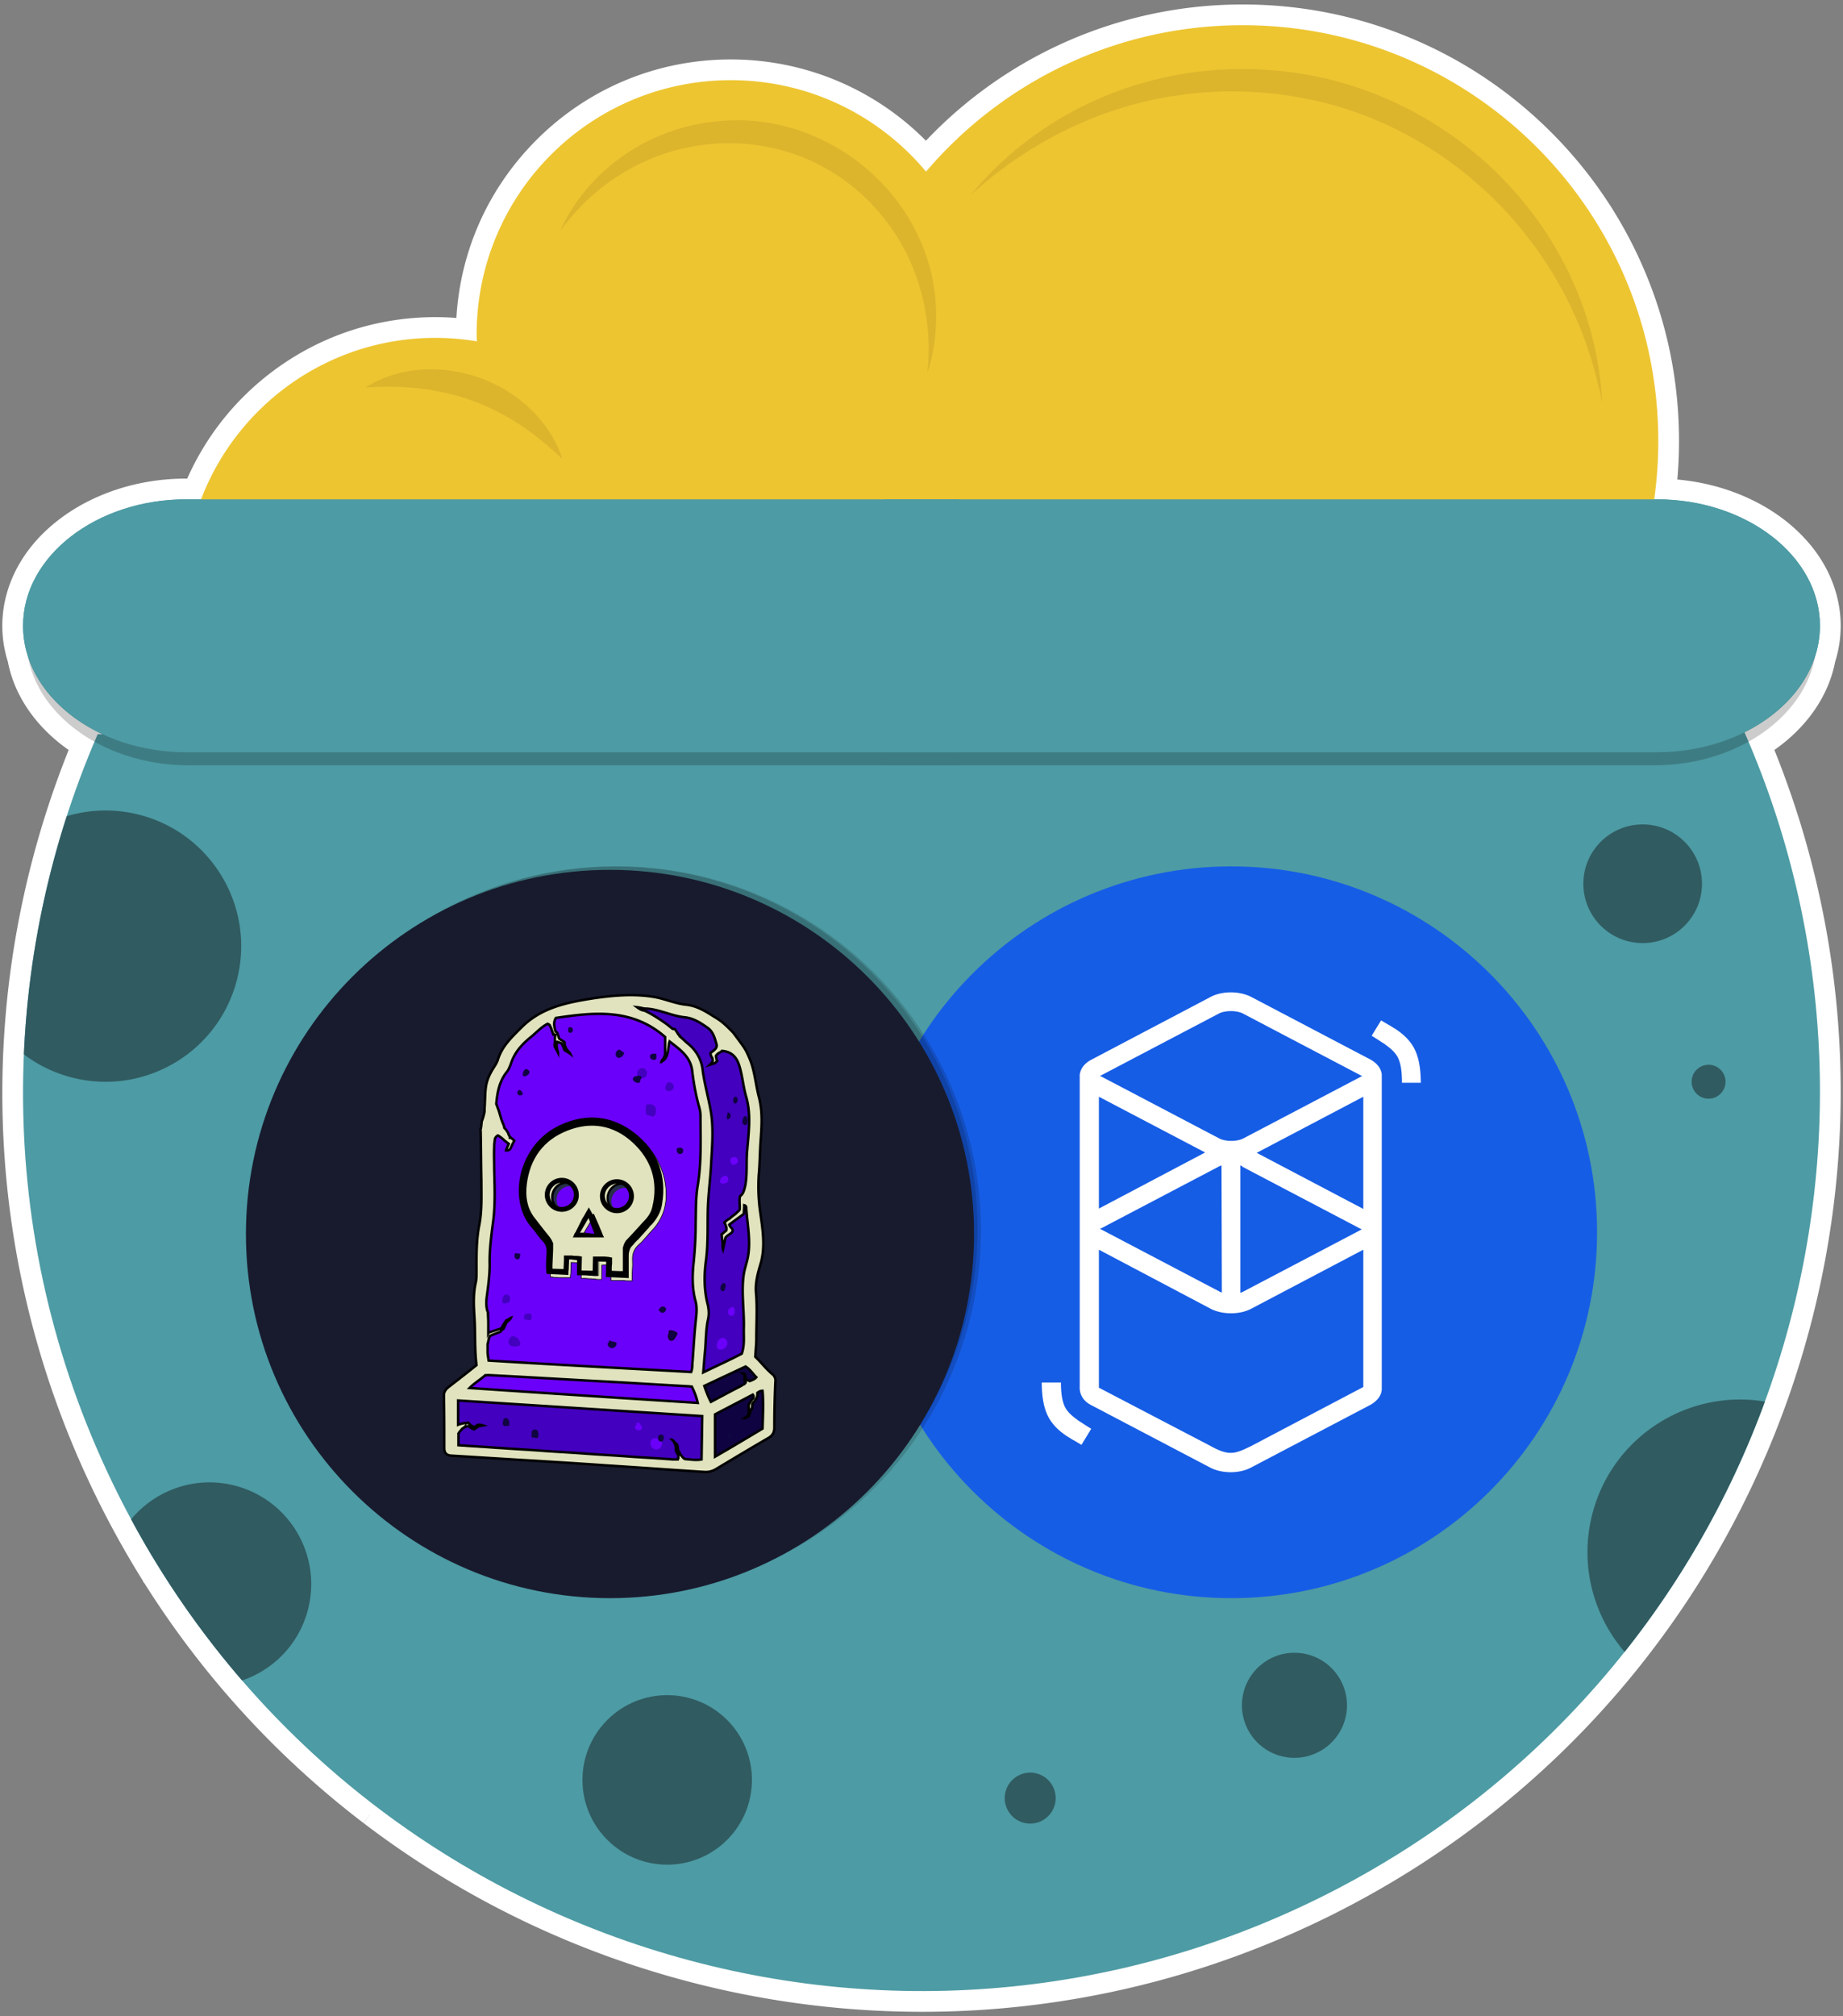 <svg xmlns="http://www.w3.org/2000/svg" xml:space="preserve" id="Layer_1" x="0" y="0" version="1.1" viewBox="0 0 800 875"><rect x="0" y="0" width="800" height="875" fill="#808080" stroke="none"/><style>.st0{fill:#fff}.st21{fill:#305b61}.st35{fill:#4d9ba4}.st36{opacity:.15;enable-background:new}.st96{fill:#6b00fa}.st96,.st97,.st98{stroke:#000;stroke-width:.269;stroke-miterlimit:10}.st97{fill:#4300bf}.st98{fill:#100342}.st99{fill:#4300bf}.st100{fill:#6b00fa}.st101{fill:#100342}.st102{fill:#100641}.st103{fill:#e0e3bd;stroke:#000;stroke-width:.269;stroke-miterlimit:10}</style><path d="M398.521 868.555a412.134 412.134 0 0 1-4.003-.038l-1.01-.017a378.09 378.09 0 0 1-4.117-.093l-.871-.024c-1.44-.042-2.885-.095-4.328-.154l-.639-.025a377.738 377.738 0 0 1-4.685-.228l-.271-.014a396.452 396.452 0 0 1-40.342-4.32l-.208-.034a387.75 387.75 0 0 1-4.746-.788l-.32-.057a371.473 371.473 0 0 1-4.646-.833l-.339-.062a383.103 383.103 0 0 1-4.647-.895l-.284-.058a399.843 399.843 0 0 1-4.748-.977l-.191-.042a397.112 397.112 0 0 1-84.454-28.194 396.501 396.501 0 0 1-20.988-10.512 396.102 396.102 0 0 1-44.976-28.28l-.06-.044a398.27 398.27 0 0 1-7.049-5.25l-.081-.062a393.328 393.328 0 0 1-6.989-5.457l-.036-.029a393.189 393.189 0 0 1-33.275-29.862l-.112-.111a396.221 396.221 0 0 1-6.139-6.325l-.205-.217a395.458 395.458 0 0 1-5.982-6.454l-.139-.153a391.96 391.96 0 0 1-7.949-9.061h-.025l-1.434-1.725a423.559 423.559 0 0 1-3.165-3.815l-1.076-1.21v-.109a396.24 396.24 0 0 1-2.257-2.806l-.197-.247-.375-.375-.114-.242a427.982 427.982 0 0 1-2.469-3.148l-.188-.241a383.075 383.075 0 0 1-3.093-4.047l-.332-.332-.137-.29a396.561 396.561 0 0 1-7.632-10.521l-.242-.348a395.713 395.713 0 0 1-10.699-16.138l-.965-.954-.001-.592a391.57 391.57 0 0 1-4.339-7.146l-.259-.435a405.229 405.229 0 0 1-4.933-8.586l-.095-.128-.127-.27c-.846-1.52-1.653-2.99-2.449-4.465l-.051-.093-.062-.096-.067-.143a418.66 418.66 0 0 1-2.681-5.059l-.2-.382a427.307 427.307 0 0 1-2.683-5.249l-.036-.061-.082-.175a423.332 423.332 0 0 1-3.104-6.362l-.846-1.786a393.632 393.632 0 0 1-2.474-5.339l-.579-1.267a400.986 400.986 0 0 1-2.845-6.477l-.658-1.556c-.74-1.745-1.469-3.5-2.185-5.257l-.679-1.669a404.817 404.817 0 0 1-2.58-6.576l-.288-.771a383.76 383.76 0 0 1-2.189-5.926l-.614-1.716a385.366 385.366 0 0 1-2.132-6.145l-.191-.56a398.016 398.016 0 0 1-2.188-6.734l-.473-1.519a410.33 410.33 0 0 1-1.725-5.689l-.371-1.256a391.113 391.113 0 0 1-1.924-6.839l-.251-.943c-.54-2.01-1.062-4.015-1.566-6.022l-.358-1.428a395.206 395.206 0 0 1-3.169-13.857l-.251-1.212a416.62 416.62 0 0 1-1.308-6.607l-.088-.462a381.737 381.737 0 0 1-1.268-7.143l-.141-.859a406.363 406.363 0 0 1-1.014-6.442l-.128-.878a393.875 393.875 0 0 1-1.83-14.365l-.1-.923c-.515-4.842-.942-9.71-1.27-14.468l-.043-.638a399.954 399.954 0 0 1-.418-7.12l-.005-.108a394.356 394.356 0 0 1-.442-14.859l-.005-.449c-.049-4.854-.004-9.819.133-14.745l.01-.381a396.392 396.392 0 0 1 2.837-37.228l.019-.146a397.37 397.37 0 0 1 2.064-14.427v-.054l.044-.234.007-.069.031-.146.078-.477c.306-1.858.625-3.713.957-5.565v-.719l.198-.375c.248-1.367.505-2.732.769-4.096l.038-.198c.296-1.532.61-3.104.934-4.673l.021-.102c.34-1.645.675-3.22 1.02-4.792l.028-.126a392.247 392.247 0 0 1 2.641-11.243l.133-.601.032-.058c.349-1.38.698-2.734 1.055-4.086l.063-.239a402.85 402.85 0 0 1 1.229-4.544l.062-.224c.419-1.511.855-3.047 1.301-4.581l.034-.113h-.001a401.416 401.416 0 0 1 3.152-10.314l.184-.57.071-.368.127-.249c.438-1.349.883-2.695 1.334-4.039l.089-.265a394.013 394.013 0 0 1 1.675-4.869l.178-.508c.542-1.534 1.09-3.054 1.646-4.572l.279-.766c.525-1.423 1.06-2.841 1.6-4.255l.387-1.018a421.83 421.83 0 0 1 1.562-3.982l.481-1.22c.438-1.088.881-2.17 1.327-3.251-14.863-9.342-24.817-22.882-27.571-37.67a45.626 45.626 0 0 1-.624-2.101l-.1-.351a48.765 48.765 0 0 1-.585-2.531l-.17-.864c-.036-.179-.072-.357-.104-.538-.105-.6-.195-1.208-.278-1.818l-.02-.134a47.023 47.023 0 0 1-.207-1.869 123.374 123.374 0 0 1-.153-2.231 49.06 49.06 0 0 1-.045-2.062c0-9.153 2.587-17.94 7.69-26.118a54.157 54.157 0 0 1 1.705-2.572 60.541 60.541 0 0 1 5.978-7.215c1.791-1.854 3.822-3.701 6.037-5.493a73.129 73.129 0 0 1 7.566-5.353 77.278 77.278 0 0 1 6.226-3.46 83.461 83.461 0 0 1 9.05-3.856c9.819-3.521 20.26-5.308 31.03-5.308h3.455c8.255-19.986 21.952-37.081 39.766-49.581 19.104-13.405 41.579-20.491 64.998-20.491 4.428 0 8.92.271 13.413.808 1.176-62.312 52.23-112.637 114.818-112.637 32.387 0 62.979 13.547 84.739 37.35C437.06 28.682 486.85 6.44 539.399 6.44c101.964 0 184.918 82.954 184.918 184.919 0 6.96-.396 13.975-1.18 20.92 8.954.364 17.665 1.981 25.947 4.82a85.27 85.27 0 0 1 9.702 4.011 80.341 80.341 0 0 1 5.655 3.054 73.422 73.422 0 0 1 9.562 6.756 66.959 66.959 0 0 1 3.998 3.643c2.699 2.659 5.089 5.46 7.102 8.323.6.853 1.174 1.719 1.707 2.574 5.101 8.174 7.688 16.961 7.688 26.114 0 .847-.028 1.727-.09 2.769l-.041.631a45.59 45.59 0 0 1-.265 2.685l-.046.309a48.08 48.08 0 0 1-.401 2.437l-.188.979a46.262 46.262 0 0 1-.52 2.174l-.232.848c-.07.26-.141.52-.218.777-.079.264-.163.521-.248.778l-.038.117c-2.754 14.783-12.703 28.318-27.559 37.66.246.593.491 1.187.732 1.779l.75 1.861c.394.98.784 1.958 1.17 2.937l.765 1.971a371.9 371.9 0 0 1 2.89 7.713c.241.665.482 1.33.72 1.996a451.479 451.479 0 0 1 1.694 4.843c.35 1.021.69 2.043 1.032 3.064l.592 1.779c.39 1.188.771 2.382 1.148 3.574l.405 1.267a385.815 385.815 0 0 1 1.5 4.896l.192.656c.417 1.401.827 2.806 1.229 4.211l.449 1.605c.306 1.092.612 2.188.909 3.284.125.456.489 1.833.489 1.833.272 1.024.544 2.052.81 3.08l.47 1.852c.268 1.062.519 2.071.765 3.081l.461 1.917c.243 1.02.481 2.038.716 3.058l.428 1.871c.238 1.062.47 2.124.698 3.186l.374 1.732c.246 1.163.483 2.328.719 3.491l.289 1.43c.303 1.525.595 3.056.879 4.586l.064.339c.31 1.675.608 3.364.898 5.054l.1.601c.245 1.452.483 2.896.712 4.341l.21 1.372c.184 1.194.365 2.392.539 3.589l.224 1.592c.159 1.129.315 2.259.464 3.39l.215 1.662c.143 1.12.28 2.235.411 3.351l.193 1.649c.131 1.145.255 2.286.375 3.428l.161 1.542c.124 1.221.24 2.44.353 3.658l.12 1.296c.126 1.429.243 2.853.354 4.275l.054.67c.257 3.385.472 6.817.64 10.201l.014.298c.076 1.562.143 3.121.2 4.678l.032.977c.047 1.335.087 2.673.119 4.011l.025 1.227c.027 1.252.048 2.518.063 3.782l.012 1.281c.01 1.264.015 2.522.013 3.779l-.003 1.24c-.006 1.305-.02 2.61-.038 3.916l-.016 1.048a390.294 390.294 0 0 1-.1 4.339l-.016.604a394.964 394.964 0 0 1-1.127 20.251l-.048.567a392.1 392.1 0 0 1-.39 4.399l-.077.801a414.491 414.491 0 0 1-.427 4.2l-.092.846a383.624 383.624 0 0 1-.484 4.223l-.091.752a377.295 377.295 0 0 1-.572 4.475l-.057.436a398.605 398.605 0 0 1-4.205 25.067l-.022.113a392.823 392.823 0 0 1-.993 4.777l-.098.45a370.524 370.524 0 0 1-.993 4.487l-.103.454a401.237 401.237 0 0 1-1.078 4.586l-.069.291a398.563 398.563 0 0 1-9.906 34.154l-.062.182a379.216 379.216 0 0 1-1.608 4.639l-.062.174a397.69 397.69 0 0 1-23.821 54.066l-.242.453a398.265 398.265 0 0 1-11.153 19.508v.598l-.945.946a394.752 394.752 0 0 1-3.345 5.329l-.979 1.523a397.929 397.929 0 0 1-3.683 5.61l-.263.437-.086.081a394.4 394.4 0 0 1-8.498 12.142l-.061.084a396.973 396.973 0 0 1-9.652 12.711l-.117.235-.336.336-.039.049a416.78 416.78 0 0 1-2.96 3.674l-.81.98c-.783.954-1.569 1.907-2.362 2.855l-1.1 1.302c-.706.837-1.413 1.671-2.125 2.499-.407.475-.819.949-1.231 1.423-.677.782-1.363 1.569-2.055 2.354l-1.279 1.444c-.693.778-1.387 1.551-2.085 2.321a326.678 326.678 0 0 1-3.458 3.773l-1.224 1.317a445.84 445.84 0 0 1-2.423 2.559l-1.021 1.072a400.228 400.228 0 0 1-7.074 7.172l-.959.937a355.63 355.63 0 0 1-2.636 2.567l-1.293 1.234a298.034 298.034 0 0 1-3.786 3.564 414.542 414.542 0 0 1-3.755 3.445c-.771.696-1.542 1.39-2.315 2.078-.511.455-.994.886-1.479 1.313a424 424 0 0 1-2.401 2.097l-1.417 1.229c-.888.763-1.778 1.517-2.671 2.269l-1.188 1.005a391.653 391.653 0 0 1-7.894 6.433l-1.184.93a377.48 377.48 0 0 1-2.822 2.206l-1.503 1.15c-.85.65-1.7 1.298-2.555 1.941-.549.412-1.094.818-1.64 1.223-.822.613-1.651 1.226-2.484 1.835-.56.41-1.122.818-1.685 1.227-.837.605-1.674 1.205-2.514 1.804-.559.397-1.117.795-1.68 1.191-.871.612-1.743 1.218-2.615 1.822l-1.618 1.117a372.01 372.01 0 0 1-2.884 1.952l-1.379.928a401.36 401.36 0 0 1-4.156 2.73l-.213.138c-1.384.896-2.84 1.823-4.304 2.743l-1.394.865c-1 .624-2.003 1.246-3.01 1.86l-1.704 1.03a366.275 366.275 0 0 1-7.281 4.291 351.505 351.505 0 0 1-4.598 2.602c-.617.344-1.238.691-1.863 1.034-.939.518-1.887 1.031-2.836 1.543 0 0-1.323.717-1.781.961-1.046.559-2.1 1.111-3.155 1.662l-1.495.782a400.107 400.107 0 0 1-9.446 4.728l-1.543.734c-1.065.512-2.14 1.026-3.217 1.53l-1.991.918c-.929.429-1.858.857-2.789 1.278l-2.232.996c-.856.381-1.712.762-2.569 1.136-.593.259-2.043.881-2.043.881-.935.4-1.849.793-2.766 1.178-.691.292-1.392.581-2.09.87-.912.378-1.824.753-2.737 1.123-.689.28-1.379.555-2.067.83-.957.381-1.871.742-2.787 1.1-.697.272-1.397.542-2.096.811a485.779 485.779 0 0 1-4.859 1.828c-.94.347-1.88.688-2.82 1.025 0 0-1.412.508-2.05.733-.955.339-1.916.671-2.878 1.004l-1.995.686c-.987.335-1.973.661-2.959.986l-1.921.634c-1.074.349-2.15.689-3.228 1.027 0 0-1.269.403-1.668.527-1.233.383-2.476.758-3.719 1.13l-1.177.355a394.138 394.138 0 0 1-9.948 2.803l-.796.208c-1.373.365-2.757.727-4.143 1.078l-1.39.345a392.15 392.15 0 0 1-3.558.876l-1.618.381c-1.12.263-2.235.523-3.352.776l-1.719.381a378.6 378.6 0 0 1-3.255.709l-1.771.37c-1.074.223-2.149.443-3.225.657l-1.772.348c-1.08.209-2.159.414-3.239.615l-1.751.32c-1.093.198-2.186.39-3.277.578l-1.706.29c-1.124.188-2.244.369-3.364.547l-1.62.255c-1.165.18-2.33.352-3.496.521l-1.479.214c-1.247.176-2.489.343-3.731.506l-1.246.165c-1.376.176-2.751.342-4.126.503l-.858.103a393.888 393.888 0 0 1-20.357 1.805l-.442-4.482.28 4.491c-1.617.101-3.233.19-4.851.271l-.655.029c-1.459.07-2.91.133-4.361.187l-.92.03c-1.361.047-2.733.088-4.103.121l-1.041.021c-1.328.028-2.663.052-3.998.066l-1.077.009c-1.131.009-2.261.014-3.392.014h-1.656z" class="st0"/><path d="M539.401 10.941c99.642 0 180.418 80.776 180.418 180.418 0 8.602-.611 17.06-1.776 25.34h1.173c10.093 0 19.702 1.672 28.412 4.656 1.337.458 2.651.95 3.944 1.469a78.693 78.693 0 0 1 5.238 2.327 75.245 75.245 0 0 1 5.336 2.882 68.549 68.549 0 0 1 8.97 6.337 62.138 62.138 0 0 1 3.729 3.396c2.454 2.418 4.668 4.989 6.579 7.707a52.298 52.298 0 0 1 1.568 2.365c4.488 7.193 7.008 15.247 7.008 23.736 0 .84-.034 1.674-.083 2.505a42.463 42.463 0 0 1-.276 2.999c-.015.114-.035.226-.051.34-.099.717-.218 1.43-.353 2.138-.036.188-.07.377-.108.565-.023.113-.041.226-.065.339a43.395 43.395 0 0 1-.467 1.955c-.048.185-.103.369-.154.554-.085.309-.165.619-.257.926-.097.323-.205.642-.309.964-.014.042-.025.086-.039.128-2.719 15.13-13.499 28.322-28.846 36.874l.267.629c.218.515.429 1.032.645 1.548.442 1.058.883 2.116 1.315 3.175.25.614.495 1.229.742 1.843.389.967.776 1.934 1.156 2.903.255.648.505 1.297.756 1.946a389.542 389.542 0 0 1 1.822 4.805 382.712 382.712 0 0 1 2.757 7.666c.222.638.445 1.277.664 1.915.346 1.011.684 2.023 1.021 3.035.195.584.392 1.168.584 1.753.386 1.177.762 2.355 1.136 3.534.133.419.27.838.402 1.258a389.16 389.16 0 0 1 1.482 4.836c.065.216.126.433.19.65.412 1.387.818 2.774 1.214 4.163.15.527.295 1.055.443 1.582.304 1.083.606 2.166.901 3.251.163.602.322 1.206.482 1.809.27 1.016.539 2.031.8 3.048.161.627.319 1.255.478 1.882a409.375 409.375 0 0 1 1.2 4.889 401.22 401.22 0 0 1 1.82 8.019c.124.571.249 1.143.37 1.715.243 1.15.478 2.301.71 3.452.095.47.193.94.286 1.41.299 1.511.588 3.022.869 4.534l.062.323c.308 1.669.605 3.339.89 5.009.034.2.065.4.099.599.242 1.428.477 2.856.703 4.284.071.451.138.902.208 1.354.183 1.183.362 2.367.533 3.551.076.523.148 1.046.221 1.57.157 1.118.311 2.235.458 3.353.072.549.142 1.098.212 1.647a414.04 414.04 0 0 1 .598 4.942c.129 1.128.252 2.255.371 3.383.054.51.108 1.019.16 1.529.122 1.205.237 2.409.347 3.614.039.428.081.856.119 1.284.125 1.408.24 2.817.35 4.225.017.22.037.44.053.66.255 3.363.466 6.725.633 10.086l.013.298c.075 1.54.141 3.081.198 4.62.012.321.021.642.032.963.045 1.322.085 2.644.118 3.965.01.402.017.804.025 1.206a426.086 426.086 0 0 1 .074 5.018c.01 1.244.014 2.488.012 3.731-.001.408-.001.817-.003 1.225a384.585 384.585 0 0 1-.038 3.874c-.005.345-.009.69-.015 1.034a383.353 383.353 0 0 1-.098 4.291l-.016.596a388.943 388.943 0 0 1-1.114 20.019l-.047.555a421.453 421.453 0 0 1-.385 4.355l-.077.792a384.394 384.394 0 0 1-.992 9.162l-.089.744c-.18 1.475-.369 2.949-.566 4.421l-.058.439a391.78 391.78 0 0 1-4.156 24.776l-.038.185a382.898 382.898 0 0 1-.966 4.648l-.092.427c-.32 1.487-.649 2.972-.986 4.456l-.103.449a392.322 392.322 0 0 1-1.065 4.535l-.066.276a392.505 392.505 0 0 1-9.797 33.778l-.061.18c-.52 1.531-1.05 3.059-1.59 4.584l-.058.164a391.924 391.924 0 0 1-23.555 53.464l-.243.456-.001.001a390.813 390.813 0 0 1-11.301 19.734l-.002.003-.377.617-.001.002a388.456 388.456 0 0 1-3.838 6.115l-.45.699-.002.003a388.564 388.564 0 0 1-3.957 6.035l-.005.007-.149.22a387.21 387.21 0 0 1-8.534 12.202l-.001.001-.06.082a387.256 387.256 0 0 1-9.826 12.924l-.004.006a.012.012 0 0 1-.005.005l-.001.002a397.146 397.146 0 0 1-3.12 3.874c-.264.324-.532.645-.797.968-.775.944-1.553 1.887-2.337 2.824-.361.431-.726.86-1.089 1.29-.696.824-1.394 1.648-2.098 2.467-.402.469-.807.935-1.212 1.401a346.49 346.49 0 0 1-3.304 3.761 369.802 369.802 0 0 1-5.478 6.024c-.403.434-.804.869-1.209 1.302-.794.847-1.594 1.689-2.396 2.53-.336.353-.67.708-1.009 1.06a389.179 389.179 0 0 1-6.992 7.089c-.314.31-.632.617-.947.926-.865.849-1.731 1.695-2.605 2.536-.425.409-.853.814-1.28 1.221-.772.737-1.546 1.472-2.325 2.203-.469.441-.942.879-1.414 1.317a343.738 343.738 0 0 1-3.717 3.409 449.597 449.597 0 0 1-3.745 3.348c-.789.695-1.582 1.386-2.377 2.076-.468.406-.934.813-1.405 1.217-.874.751-1.754 1.496-2.636 2.24-.394.332-.785.667-1.18.998a387.93 387.93 0 0 1-7.797 6.355c-.388.308-.78.612-1.169.918a400.53 400.53 0 0 1-2.791 2.181c-.494.381-.991.759-1.487 1.139-.84.643-1.681 1.284-2.527 1.92-.536.404-1.076.805-1.615 1.206a371.425 371.425 0 0 1-6.611 4.81c-.553.394-1.106.787-1.661 1.178-.858.604-1.721 1.204-2.586 1.802-.531.368-1.062.737-1.595 1.102-.947.648-1.899 1.29-2.853 1.931-.456.306-.909.615-1.366.92a391.361 391.361 0 0 1-4.21 2.765l-.045.03c-1.431.926-2.87 1.842-4.316 2.75-.458.288-.92.571-1.38.857-.989.616-1.978 1.23-2.974 1.838-.56.342-1.125.68-1.687 1.019-.907.547-1.815 1.094-2.728 1.634-.598.355-1.199.706-1.8 1.058a412.054 412.054 0 0 1-4.518 2.606c-.896.509-1.795 1.014-2.696 1.516-.613.342-1.225.683-1.84 1.022-.932.513-1.869 1.021-2.806 1.527-.587.317-1.172.636-1.761.95a400.535 400.535 0 0 1-3.119 1.642c-.495.258-.986.52-1.482.776a421.564 421.564 0 0 1-4.647 2.366c-1.562.781-3.126 1.55-4.693 2.308-.505.244-1.011.481-1.517.723-1.062.508-2.124 1.017-3.188 1.515-.611.286-1.223.564-1.835.847-.963.445-1.927.89-2.892 1.326-.649.293-1.3.581-1.95.87-.931.415-1.862.829-2.794 1.236-.673.293-1.347.582-2.021.871-.91.391-1.82.781-2.732 1.164-.689.29-1.379.575-2.069.861a349.965 349.965 0 0 1-4.791 1.947 413.176 413.176 0 0 1-4.791 1.874 366.91 366.91 0 0 1-4.803 1.807c-.927.342-1.856.678-2.784 1.012-.676.243-1.351.487-2.027.726-.948.335-1.897.664-2.847.992-.658.227-1.316.456-1.974.679-.986.334-1.974.661-2.962.987-.62.205-1.239.412-1.859.613-1.061.344-2.124.68-3.187 1.015-.549.173-1.098.35-1.647.521-1.226.38-2.453.75-3.68 1.118-.387.116-.774.236-1.161.351a388.626 388.626 0 0 1-9.838 2.772c-.259.069-.519.135-.778.204a381.11 381.11 0 0 1-4.105 1.068c-.458.116-.917.227-1.375.341-1.172.293-2.345.584-3.519.865-.533.128-1.067.251-1.6.376-1.103.26-2.206.518-3.311.767-.565.128-1.131.251-1.697.376a370.26 370.26 0 0 1-3.219.701c-.583.124-1.167.244-1.75.365-1.063.221-2.126.438-3.189.65-.583.116-1.167.229-1.75.343a354.168 354.168 0 0 1-4.935.926 407.295 407.295 0 0 1-4.928.858c-1.107.185-2.215.365-3.323.54-.533.084-1.066.17-1.599.252a374.69 374.69 0 0 1-3.459.515c-.488.071-.976.143-1.464.212-1.228.173-2.457.338-3.686.499-.411.054-.821.11-1.232.163-1.36.174-2.72.338-4.08.498-.282.033-.563.069-.845.101a388.23 388.23 0 0 1-25.08 2.06c-.218.011-.437.019-.655.03-1.435.069-2.869.131-4.304.183l-.902.03c-1.355.047-2.709.087-4.063.12l-1.023.021c-1.32.028-2.639.051-3.958.065l-1.064.01c-1.092.009-2.182.014-3.273.014l-.653-.001a401.854 401.854 0 0 1-10.094-.15l-.857-.024a380.845 380.845 0 0 1-4.281-.153c-.213-.009-.427-.016-.64-.026a395.054 395.054 0 0 1-4.907-.24 390.248 390.248 0 0 1-39.866-4.27l-.198-.032a390.064 390.064 0 0 1-4.7-.781l-.299-.052a396.528 396.528 0 0 1-4.608-.826l-.326-.061a377.622 377.622 0 0 1-4.605-.887l-.277-.055a376.034 376.034 0 0 1-4.698-.968l-.145-.031a392.242 392.242 0 0 1-83.541-27.885 390.516 390.516 0 0 1-20.748-10.392h-.001a389.75 389.75 0 0 1-44.462-27.958l-.04-.029a385.602 385.602 0 0 1-6.987-5.204l-.112-.085a388.5 388.5 0 0 1-6.878-5.37l-.035-.029a387.177 387.177 0 0 1-32.893-29.519l-.11-.11a385.688 385.688 0 0 1-6.071-6.254l-.199-.21a389.676 389.676 0 0 1-5.916-6.383l-.165-.183a387.907 387.907 0 0 1-9.17-10.507l-.002-.003-.103-.123a392.334 392.334 0 0 1-3.184-3.837l-.001-.002-.094-.115a390.213 390.213 0 0 1-3.167-3.924l-.008-.01-.168-.212-.152-.191-.004-.005a383.19 383.19 0 0 1-2.934-3.74l-.001-.002-.03-.038a385.682 385.682 0 0 1-3.231-4.231l-.133-.176-.001-.002a386.437 386.437 0 0 1-7.73-10.653l-.01-.015a391.82 391.82 0 0 1-5.618-8.248l-.006-.009a390.602 390.602 0 0 1-5.403-8.385l-.006-.009-.002-.003a393.238 393.238 0 0 1-5.217-8.571l-.005-.009c-1.706-2.885-3.38-5.8-5.02-8.743l-.004-.007-.026-.047a390.056 390.056 0 0 1-2.591-4.727l-.003-.005-.001-.002a409.506 409.506 0 0 1-2.702-5.097l-.208-.397a385.834 385.834 0 0 1-2.701-5.289l-.013-.025-.008-.016a392.425 392.425 0 0 1-3.105-6.364c-.281-.588-.559-1.177-.837-1.766a397.615 397.615 0 0 1-2.445-5.276c-.191-.421-.387-.841-.577-1.262a395.125 395.125 0 0 1-2.809-6.395c-.219-.51-.432-1.022-.649-1.533a394.211 394.211 0 0 1-2.162-5.204c-.224-.549-.449-1.098-.67-1.648a390.485 390.485 0 0 1-2.551-6.503c-.096-.253-.188-.507-.284-.76a398.097 398.097 0 0 1-2.773-7.558 382.842 382.842 0 0 1-2.107-6.073c-.06-.179-.124-.358-.184-.537a392.657 392.657 0 0 1-2.167-6.674c-.158-.501-.312-1.002-.469-1.504a381.658 381.658 0 0 1-1.704-5.624c-.122-.413-.246-.825-.366-1.238a384.662 384.662 0 0 1-1.902-6.761c-.085-.312-.165-.624-.249-.937a396.876 396.876 0 0 1-1.547-5.948c-.118-.468-.237-.936-.353-1.405a384.88 384.88 0 0 1-3.134-13.707l-.268-1.294a389.051 389.051 0 0 1-1.273-6.436l-.084-.435c-.442-2.359-.859-4.72-1.256-7.082-.048-.283-.092-.566-.139-.849a375.88 375.88 0 0 1-1.001-6.369c-.043-.292-.089-.583-.131-.875a389.81 389.81 0 0 1-1.809-14.194l-.098-.912a387.513 387.513 0 0 1-1.255-14.302l-.042-.624a387.375 387.375 0 0 1-.413-7.046l-.006-.108a387.785 387.785 0 0 1-.442-15.118c-.048-4.87-.004-9.734.131-14.591l.01-.36a389.455 389.455 0 0 1 2.805-36.82l.017-.139a391.232 391.232 0 0 1 2.099-14.618l.001-.005.005-.031a399.499 399.499 0 0 1 1.108-6.46l.003-.019.001-.008c.285-1.578.579-3.154.883-4.727l.03-.156a387.9 387.9 0 0 1 .932-4.661l.034-.167a391.567 391.567 0 0 1 1.018-4.777 393.77 393.77 0 0 1 2.622-11.163l.013-.054.003-.011c.385-1.535.78-3.068 1.183-4.598l.051-.195c.4-1.513.809-3.024 1.227-4.533l.054-.194c.422-1.521.854-3.041 1.294-4.557l.033-.113a392.842 392.842 0 0 1 3.142-10.273c.08-.248.158-.497.239-.745l.004-.013a413.999 413.999 0 0 1 3.174-9.411l.178-.51a378.772 378.772 0 0 1 1.625-4.513c.092-.252.183-.505.276-.757a393.908 393.908 0 0 1 1.582-4.206c.128-.336.253-.672.383-1.008a401.017 401.017 0 0 1 1.544-3.936c.16-.402.316-.806.477-1.208a376.933 376.933 0 0 1 1.571-3.841c.169-.408.333-.818.503-1.226.242-.579.491-1.156.736-1.734-15.352-8.552-26.136-21.746-28.856-36.879l-.023-.078a44.09 44.09 0 0 1-.632-2.11c-.023-.086-.051-.171-.073-.257l-.018-.062a43.628 43.628 0 0 1-.647-2.899c-.042-.222-.092-.443-.131-.667a42.608 42.608 0 0 1-.251-1.645l-.02-.13a44.667 44.667 0 0 1-.185-1.684c-.023-.257-.04-.515-.058-.772a41.072 41.072 0 0 1-.04-.606c-.013-.215-.033-.429-.042-.645a42.53 42.53 0 0 1-.04-1.859c0-8.488 2.52-16.543 7.008-23.736a52.298 52.298 0 0 1 1.568-2.365 55.874 55.874 0 0 1 5.534-6.678 62.338 62.338 0 0 1 5.63-5.121 68.458 68.458 0 0 1 7.1-5.023 74.142 74.142 0 0 1 5.87-3.261 78.45 78.45 0 0 1 8.559-3.647c8.998-3.228 18.993-5.045 29.515-5.045h6.51c15.626-40.963 55.258-70.072 101.709-70.072 6.124 0 12.121.531 17.969 1.503-.027-.998-.076-1.99-.076-2.994 0-60.938 49.4-110.339 110.338-110.339 34.055 0 64.496 15.437 84.736 39.684 33.09-38.859 82.375-63.525 137.428-63.525m0-9c-52.206 0-101.75 21.427-137.478 59.13-22.345-22.532-52.674-35.273-84.69-35.273-31.876 0-61.845 12.413-84.385 34.953-20.846 20.846-33.031 48.049-34.744 77.236-3.049-.239-6.09-.36-9.102-.36-24.348 0-47.719 7.368-67.583 21.308-17.686 12.411-31.47 29.18-40.148 48.764h-.487c-11.292 0-22.245 1.875-32.554 5.573a87.638 87.638 0 0 0-12.242 5.474 83.206 83.206 0 0 0-3.875 2.247 77.727 77.727 0 0 0-8.033 5.684 71.532 71.532 0 0 0-6.443 5.865 65.133 65.133 0 0 0-6.424 7.754 60.902 60.902 0 0 0-1.841 2.777C3.895 251.852 1 261.707 1 271.575c0 .75.016 1.507.049 2.25.01.218.024.431.039.644l.01.136c.014.246.03.497.049.747l.01.148c.018.258.037.516.06.773.067.737.14 1.404.224 2.041.013.096.025.176.037.253a49.6 49.6 0 0 0 .292 1.896c.038.216.081.435.126.655l.031.153a52.582 52.582 0 0 0 .783 3.496l.034.132.028.096.062.215c.173.636.365 1.288.581 1.971 2.85 14.834 12.297 28.437 26.384 38.277l-.242.612-.19.483a399.54 399.54 0 0 0-1.579 4.024l-.251.659-.144.38a410.358 410.358 0 0 0-1.615 4.294l-.17.467-.113.311a394.585 394.585 0 0 0-1.661 4.615l-.123.35-.062.178a393.202 393.202 0 0 0-1.693 4.921l-.043.13-.042.127a403.861 403.861 0 0 0-1.452 4.403l-.086.258-.014.055-.076.238-.084.263-.034.105a400.03 400.03 0 0 0-3.179 10.402l-.03.102a400.353 400.353 0 0 0-1.328 4.675l-.055.2a406.091 406.091 0 0 0-1.255 4.637l-.037.139-.017.066c-.409 1.551-.811 3.11-1.202 4.671l-.002.007-.013.052-.02.082a402.738 402.738 0 0 0-2.671 11.372l-.005.021-.02.088c-.348 1.59-.688 3.181-1.017 4.775l-.032.158c-.33 1.6-.647 3.189-.956 4.78l-.016.085-.014.074c-.305 1.58-.601 3.16-.887 4.743l-.024.12-.015.098a400.959 400.959 0 0 0-1.062 6.176l-.001.003-.057.352-.003.017-.001.009a402.637 402.637 0 0 0-2.146 14.948l-.009.07-.012.096a400.404 400.404 0 0 0-2.867 37.646l-.002.062-.009.32a398.87 398.87 0 0 0-.133 14.914l.004.343.001.107c.055 5.023.205 10.08.447 15.019l.005.1c.115 2.326.257 4.751.423 7.221l.013.204.029.439c.334 4.836.766 9.76 1.284 14.628l.082.757.019.173a398.17 398.17 0 0 0 1.851 14.526l.081.541.053.354c.324 2.182.669 4.375 1.025 6.518l.054.332.089.539c.418 2.485.851 4.922 1.285 7.244l.057.295.029.151a389.15 389.15 0 0 0 1.302 6.585l.274 1.322c.982 4.681 2.061 9.4 3.208 14.027.097.392.197.787.296 1.182l.065.258c.52 2.066 1.053 4.114 1.583 6.084l.093.35.162.609a397.06 397.06 0 0 0 1.946 6.917c.077.266.156.532.236.798l.14.47c.56 1.899 1.146 3.835 1.742 5.752l.136.438c.114.368.228.736.344 1.104a385.41 385.41 0 0 0 2.217 6.825l.121.354.067.196a385.397 385.397 0 0 0 2.778 7.95c.761 2.11 1.486 4.071 2.215 5.996l.111.297.18.481a395.704 395.704 0 0 0 3.107 7.875l.189.463a405.42 405.42 0 0 0 2.211 5.322l.234.555c.142.337.284.673.428 1.01.957 2.23 1.923 4.431 2.874 6.544.12.266.24.529.362.793l.229.5a391.877 391.877 0 0 0 2.5 5.395l.039.083a406.182 406.182 0 0 0 3.975 8.196l.021.042.01.019.008.016.02.038a393.067 393.067 0 0 0 2.744 5.371l.134.256.08.153a418.722 418.722 0 0 0 2.573 4.859v.001l.06.111.064.118.187.375.079.119a385.504 385.504 0 0 0 2.453 4.468l.001.002.231.425.03.043a405.909 405.909 0 0 0 4.821 8.39l.006.011.074.126.075.127.001.002a405.187 405.187 0 0 0 5.003 8.227l.449.93.36.36a401.93 401.93 0 0 0 4.97 7.693l.01.015.015.022a398.436 398.436 0 0 0 5.727 8.409l.02.029.027.038.004.006a401.624 401.624 0 0 0 7.736 10.668l.004.005.156.207.091.12.044.059a402.96 402.96 0 0 0 3.286 4.303l.005.007.043.056a417.548 417.548 0 0 0 3.001 3.825l.119.15.042.063.199.242.081.102.004.004a385.293 385.293 0 0 0 3.136 3.882l.054.066.29.362.038.038c.884 1.077 1.773 2.15 2.668 3.216l.004.007.409.486a396.612 396.612 0 0 0 9.383 10.751l.174.192a395.412 395.412 0 0 0 6.049 6.527l.135.142.065.069a397.476 397.476 0 0 0 6.216 6.403l.109.11a397.837 397.837 0 0 0 33.645 30.196l.012.01.039.031a398.636 398.636 0 0 0 7.037 5.494l5.515-7.113-5.467 7.149.081.062a402.878 402.878 0 0 0 7.134 5.314l.027.019.032.023a400.27 400.27 0 0 0 44.622 28.132l.004.004.846.456a402.392 402.392 0 0 0 21.225 10.63 401.819 401.819 0 0 0 85.458 28.525l.1.021c1.648.35 3.25.68 4.854 1l.283.056c1.569.312 3.14.615 4.713.908l.329.062c1.575.292 3.146.574 4.719.846l.302.053c1.604.276 3.207.543 4.812.799l.174.028a401.323 401.323 0 0 0 40.813 4.373l.183.01.112.006c1.572.086 3.149.163 4.726.23l.402.016.246.01c1.466.06 2.926.113 4.386.156l.533.015.337.009c1.395.039 2.785.07 4.175.094l1.018.016c1.353.02 2.703.033 4.054.039l1.091.004.666.001c1.116 0 2.231-.005 3.347-.014l.162-.001.929-.008c1.346-.015 2.697-.038 4.048-.066l.313-.006.73-.016a382.8 382.8 0 0 0 4.164-.123l.344-.011.575-.019c1.469-.054 2.937-.117 4.405-.188l.263-.012.409-.019c1.632-.081 3.267-.172 4.902-.273l.123-.007c6.89-.43 13.818-1.044 20.635-1.828l.516-.062.348-.042a417.26 417.26 0 0 0 4.176-.51l.794-.105.468-.062c1.255-.165 2.512-.333 3.77-.511l1.053-.152.444-.065a280.127 280.127 0 0 0 4.861-.735l.316-.05a400.217 400.217 0 0 0 5.126-.846 426.35 426.35 0 0 0 5.086-.908 388.221 388.221 0 0 0 8.334-1.639l.406-.084c.461-.096.922-.191 1.382-.289a393.26 393.26 0 0 0 3.296-.718l.489-.108c.417-.092.834-.184 1.25-.278a383.9 383.9 0 0 0 3.386-.785l.514-.12a227.477 227.477 0 0 0 4.724-1.15l.51-.126c.299-.073.597-.147.896-.223 1.401-.355 2.8-.721 4.199-1.093l.31-.081.482-.126c3.354-.897 6.74-1.852 10.07-2.837.243-.072.483-.145.723-.218l.467-.141a405.2 405.2 0 0 0 3.764-1.143c.362-.112.723-.227 1.084-.342l.6-.19a409.47 409.47 0 0 0 3.26-1.038c.449-.146.895-.294 1.342-.442l.562-.186a384.03 384.03 0 0 0 3.03-1.01c.536-.182 1.071-.367 1.605-.551l.415-.143c.97-.335 1.941-.671 2.911-1.014.635-.225 1.27-.453 1.904-.681l.17-.061a389.738 389.738 0 0 0 17.565-6.793c.704-.291 1.411-.584 2.118-.881.928-.39 1.86-.789 2.791-1.189l.407-.175c.554-.238 1.108-.475 1.661-.716.954-.416 1.906-.84 2.858-1.264l.52-.231c.492-.219.984-.437 1.475-.659a397.12 397.12 0 0 0 2.838-1.301l.12-.055.635-.292c.414-.19.828-.38 1.241-.574a357.11 357.11 0 0 0 3.132-1.488l.128-.061.594-.283c.318-.151.637-.302.955-.456a408.905 408.905 0 0 0 4.802-2.362c1.526-.764 3.08-1.555 4.752-2.419.32-.165.638-.333.956-.5l.56-.294a419.248 419.248 0 0 0 3.191-1.68c.448-.239.896-.481 1.344-.724l.459-.248c.958-.517 1.916-1.037 2.869-1.561.603-.332 1.204-.667 1.804-1.002l.078-.043a385.573 385.573 0 0 0 7.38-4.217l.079-.046a338.682 338.682 0 0 0 4.552-2.707l.511-.308c.406-.244.811-.488 1.214-.735a387.424 387.424 0 0 0 3.043-1.881l.511-.317c.301-.186.602-.372.901-.56a394.866 394.866 0 0 0 4.413-2.812l.06-.038.035-.023a396.36 396.36 0 0 0 4.26-2.798c.297-.198.595-.399.893-.6l.505-.34c.976-.656 1.951-1.313 2.92-1.976.395-.271.791-.545 1.188-.82l.443-.307c.885-.612 1.768-1.226 2.646-1.844a406.152 406.152 0 0 0 5.944-4.268c.844-.618 1.683-1.238 2.519-1.86l.156-.116a366.487 366.487 0 0 0 4.083-3.083l.461-.352c.353-.27.706-.539 1.057-.81.959-.742 1.909-1.486 2.857-2.233l.459-.36c.247-.193.493-.385.738-.58a404.86 404.86 0 0 0 7.979-6.502c.256-.214.51-.43.764-.646l.443-.376c.903-.762 1.804-1.524 2.698-2.292.337-.289.672-.581 1.008-.872l.427-.371a355.604 355.604 0 0 0 6.267-5.552 381.11 381.11 0 0 0 3.803-3.488l.144-.134a302.495 302.495 0 0 0 3.683-3.47l.407-.388c.301-.286.602-.573.901-.861a408.54 408.54 0 0 0 2.666-2.595l.369-.36c.201-.196.402-.391.601-.589a395.654 395.654 0 0 0 7.153-7.252c.219-.228.436-.456.652-.684l.381-.401c.82-.859 1.638-1.72 2.45-2.586.301-.321.596-.64.892-.959l.348-.375a415.56 415.56 0 0 0 2.204-2.39 412.405 412.405 0 0 0 4.698-5.238c.698-.791 1.392-1.587 2.084-2.385l.054-.062c.396-.457.793-.914 1.187-1.373.718-.836 1.432-1.678 2.145-2.522l.337-.398c.259-.306.518-.612.776-.92.804-.961 1.6-1.925 2.393-2.891l.315-.382.503-.611c.963-1.18 1.92-2.367 2.871-3.56l.01-.01.303-.383.082-.102.012-.016a400.176 400.176 0 0 0 9.978-13.128l.084-.115a397.164 397.164 0 0 0 8.608-12.304l.012-.014.232-.347.166-.246.009-.016a393.305 393.305 0 0 0 3.627-5.529l.09-.112.248-.413.083-.13.3-.466a395.036 395.036 0 0 0 3.677-5.852l.001-.002.251-.408.008-.012.534-.87.003-.01.041-.068.002-.003a401.037 401.037 0 0 0 11.361-19.861l.25-.469a402.097 402.097 0 0 0 24.094-54.689l.063-.177c.548-1.55 1.091-3.113 1.623-4.68l.014-.041.052-.151a402.857 402.857 0 0 0 10.019-34.545l.039-.162.028-.116c.374-1.549.737-3.096 1.091-4.645l.07-.307.033-.143c.347-1.526.683-3.045 1.011-4.567l.042-.193.052-.242c.339-1.585.669-3.169.988-4.756l.036-.177a401.83 401.83 0 0 0 4.254-25.358l.036-.27.023-.175c.202-1.511.395-3.018.579-4.527l.067-.553.025-.211c.17-1.417.334-2.84.489-4.263l.017-.154.075-.697c.152-1.423.296-2.839.433-4.258l.03-.304.049-.506c.14-1.484.271-2.969.394-4.454l.021-.252.027-.314c.554-6.803.938-13.694 1.14-20.484l.009-.346.007-.253c.042-1.475.076-2.939.101-4.403l.01-.726.004-.334c.02-1.316.033-2.638.039-3.961l.003-1.021v-.228c.002-1.276-.002-2.548-.013-3.82l-.012-1.3a377.74 377.74 0 0 0-.063-3.835l-.007-.359-.019-.87a388.42 388.42 0 0 0-.121-4.062l-.013-.397-.02-.585a391.825 391.825 0 0 0-.203-4.73l-.004-.093-.009-.208c-.17-3.431-.388-6.902-.648-10.325l-.033-.415-.021-.258c-.112-1.443-.23-2.885-.358-4.327l-.077-.836-.044-.474a409.87 409.87 0 0 0-.356-3.7c-.043-.426-.088-.849-.133-1.273l-.031-.292a456.96 456.96 0 0 0-.574-5.134 421.75 421.75 0 0 0-.416-3.382l-.016-.122c-.067-.521-.133-1.042-.202-1.564a398.457 398.457 0 0 0-.469-3.433l-.069-.493a200.07 200.07 0 0 0-.158-1.117 403.52 403.52 0 0 0-.545-3.629l-.076-.501-.136-.887c-.23-1.459-.471-2.922-.719-4.383l-.034-.209-.068-.406a399.95 399.95 0 0 0-.91-5.122l-.047-.246-.016-.084a390.821 390.821 0 0 0-.889-4.64c-.059-.299-.12-.598-.181-.897l-.111-.544a264.692 264.692 0 0 0-1.003-4.817l-.103-.473a379.016 379.016 0 0 0-3.089-13.208l-.048-.191c-.146-.578-.292-1.156-.44-1.733a366.377 366.377 0 0 0-.819-3.12l-.146-.55c-.115-.433-.23-.867-.347-1.299a419.347 419.347 0 0 0-.922-3.327l-.16-.573c-.097-.349-.194-.698-.294-1.047-.404-1.418-.82-2.837-1.241-4.256l-.076-.259-.118-.402a410.054 410.054 0 0 0-1.518-4.954c-.083-.265-.167-.526-.251-.788l-.16-.5a397.995 397.995 0 0 0-1.162-3.614c-.135-.412-.273-.824-.411-1.237l-.187-.558c-.344-1.033-.69-2.068-1.044-3.103-.184-.538-.37-1.073-.557-1.608l-.123-.352c-.341-.981-.685-1.961-1.034-2.94a428.293 428.293 0 0 0-2.543-6.926c-.365-.966-.735-1.929-1.107-2.891l-.084-.217c-.229-.592-.457-1.183-.689-1.775-.389-.99-.785-1.98-1.183-2.969l-.101-.252c14.076-9.835 23.517-23.429 26.37-38.254.078-.24.155-.48.227-.721.086-.287.166-.579.245-.871l.065-.24.044-.156a50.511 50.511 0 0 0 .705-2.877c.031-.143.058-.289.085-.434l-.007.034c.039-.192.072-.366.104-.539l.028-.15c.169-.888.312-1.758.427-2.591.021-.135.042-.27.059-.405a51.36 51.36 0 0 0 .336-3.639c.067-1.139.098-2.103.098-3.032 0-9.867-2.895-19.722-8.372-28.5a61.185 61.185 0 0 0-1.841-2.777c-2.17-3.086-4.735-6.094-7.625-8.942a72.186 72.186 0 0 0-4.268-3.885 77.884 77.884 0 0 0-11.776-8.114 84.693 84.693 0 0 0-4.349-2.287 90.167 90.167 0 0 0-10.224-4.228c-7.219-2.474-14.743-4.063-22.464-4.751.49-5.573.738-11.171.738-16.732 0-25.567-5.009-50.375-14.889-73.733-9.541-22.557-23.197-42.813-40.59-60.206-17.393-17.393-37.649-31.049-60.206-40.59-23.357-9.887-48.164-14.896-73.732-14.896zM51.676 668.494z" class="st0"/><path d="M790 271.571c0-30.181-31.853-54.875-70.784-54.875H80.784C41.853 216.696 10 241.39 10 271.571c0 19.901 13.853 37.411 34.448 47.034l-2.044.002C-1.947 420.777-2.44 541.131 51.297 648.532c96.357 192.583 330.589 270.59 523.173 174.233 186.559-93.343 265.598-316.071 182.765-504.984 19.659-9.776 32.765-26.859 32.765-46.21z" class="st35"/><path fill="#edc531" d="M719.82 191.356c0-99.642-80.776-180.418-180.418-180.418-55.053 0-104.339 24.666-137.432 63.541-20.24-24.248-50.682-39.684-84.736-39.684-60.938 0-110.338 49.4-110.338 110.338 0 1.004.049 1.996.076 2.994a109.473 109.473 0 0 0-17.968-1.503c-47.38 0-87.683 30.277-102.635 72.535h631.319a181.892 181.892 0 0 0 2.132-27.803z"/><path fill="#cea628" d="M688.95 138.462c-19.263-61.194-76.375-104.78-140.302-108.236-5.373-.385-12.001-.334-17.412-.062l-2.898.12-2.889.277-5.771.57c-1.913.27-6.781 1.038-8.597 1.307-4.439.882-9.698 2.02-14.093 3.28-29.404 8.134-56.383 25.405-75.747 49.005 23.351-21.301 52-36.332 83.119-42.22 5.156-.939 11.053-1.722 16.285-2.247 1.872-.097 6.352-.401 8.196-.493 11.741-.307 23.815.353 35.346 2.568 58.442 10.273 107.33 54.378 125.611 110.682 2.353 7.13 4.163 14.381 5.721 21.733-.626-12.297-2.895-24.529-6.569-36.284zM311.261 52.634c-29.049 2.611-56.215 20.886-68.121 47.642 37.556-51.836 113.869-51.176 147.304 4.155 9.948 16.703 14.246 36.932 12.122 57.302.823-2.429 1.468-4.92 2.039-7.439 1.375-6.295 1.889-12.929 1.732-19.381-1.26-48.893-46.569-87.412-95.076-82.279zm-72.576 135.062c-1.986-3.17-4.463-6.092-7.012-8.824-.765-.782-2.742-2.552-3.54-3.346l-2.537-2.039c-1.422-1.226-3.779-2.681-5.337-3.764-1.83-1.063-3.813-2.248-5.747-3.136-17.366-8.426-39.4-8.912-55.928 1.572 28.355-1.946 52.873 4.284 75.124 21.981.749.647 2.678 2.211 3.483 2.862 1.45 1.332 3.147 2.694 4.578 4.076 2.905 2.621 2.549 2.62 1.302-.893-1.069-2.865-2.74-5.901-4.386-8.489z" opacity=".5"/><g opacity=".2"><path d="M416.192 222.79H81.988c-38.784 0-70.516 24.6-70.516 54.668 0 30.067 31.732 54.668 70.516 54.668h334.204"/><path d="M383.808 222.79h334.204c38.784 0 70.516 24.6 70.516 54.668 0 30.067-31.732 54.668-70.516 54.668H383.808"/></g><path d="M416.254 216.696H80.784C41.853 216.696 10 241.39 10 271.571s31.853 54.875 70.784 54.875h335.47" class="st35"/><path d="M383.746 216.696h335.47c38.931 0 70.784 24.694 70.784 54.875s-31.853 54.875-70.784 54.875h-335.47" class="st35"/><circle cx="660.702" cy="506.189" r="11.035" class="st21" transform="rotate(-17.484 660.73 506.244)"/><path d="M187.027 643.797c-1.686 6.293 2.048 12.762 8.342 14.448 6.293 1.686 12.762-2.048 14.448-8.342 1.686-6.293-2.048-12.762-8.342-14.448-6.293-1.686-12.762 2.049-14.448 8.342z" class="st21"/><path fill="#165de5" d="M534.463 375.984c-87.71 0-158.786 71.075-158.786 158.786s71.075 158.786 158.786 158.786S693.249 622.48 693.249 534.77s-71.227-158.786-158.786-158.786z"/><path d="M525.39 432.694c4.99-2.722 12.703-2.722 17.844 0l51.568 27.069c3.024 1.663 4.688 3.932 4.99 6.503V602.67c0 2.722-1.815 5.293-5.142 7.108l-51.568 27.069c-4.99 2.722-12.703 2.722-17.844 0l-51.567-27.069c-3.327-1.663-4.839-4.386-4.99-7.108V466.417c.302-2.42 1.815-4.839 4.99-6.503l51.719-27.22zm66.387 109.637-48.543 25.557c-4.99 2.722-12.703 2.722-17.844 0l-48.392-25.557v59.885l48.392 25.255c2.722 1.512 5.595 2.873 8.317 3.024h.605c2.873 0 5.747-1.512 8.62-2.873l48.845-25.708v-59.583zm-131.262 57.314c0 5.293.605 8.62 1.815 11.039 1.059 1.966 2.571 3.478 5.293 5.444l.151.151c.605.454 1.21.756 2.117 1.361l.907.605 2.873 1.815-4.234 6.956-3.327-1.966-.605-.302a54.759 54.759 0 0 0-2.42-1.512c-7.864-5.293-10.737-11.039-10.888-22.986v-.302h8.317v-.303h.001zm69.714-93.91c-.302.151-.756.302-1.059.454l-51.567 27.069s-.151 0-.151.151h.302l51.568 27.069c.302.151.605.302 1.059.454l-.152-55.197zm8.166 0v55.348c.302-.151.756-.302 1.059-.454l51.568-27.069s.151 0 .151-.151h-.302l-51.568-27.069c-.152-.303-.454-.454-.908-.605zm53.382-29.791-46.275 24.347 46.275 24.347v-48.694zm-114.779 0v48.543l46.123-24.347-46.123-24.196zm62.456-36.143c-2.722-1.361-7.561-1.361-10.283 0l-51.567 27.069s-.151 0-.151.151h.302l51.568 27.069c2.722 1.361 7.561 1.361 10.283 0l51.568-27.069s.151 0 .151-.151h-.302l-51.569-27.069zm60.036 3.025 3.327 1.966.605.302a54.759 54.759 0 0 0 2.42 1.512c7.864 5.293 10.737 11.039 10.888 22.986v.302h-8.166c0-5.293-.605-8.62-1.815-11.039-1.059-1.966-2.571-3.478-5.293-5.444l-.151-.151c-.605-.454-1.21-.756-2.117-1.361l-.907-.605-2.873-1.815 4.082-6.653z" class="st0"/><circle cx="267.035" cy="533.272" r="157.288" class="st36"/><circle cx="267.794" cy="534.018" r="158.033" class="st36"/><path fill="#181b2e" d="M264.784 377.49c-87.294 0-158.033 70.739-158.033 158.033s70.739 158.033 158.033 158.033 158.033-70.739 158.033-158.033S351.928 377.49 264.784 377.49z"/><g id="Color_Stone_1_"><path d="M209.397 580.073c.753-11.288.602-22.877 1.957-34.466.753-6.321 2.107-12.492 2.709-18.813.753-8.579-.151-17.308-.452-25.887 0-2.559-.301-5.117.301-7.525.301-1.355.753-2.709 2.107-2.86 2.258-.602 1.656-1.806 1.204-3.161-.602-1.505-1.054-3.161-1.656-4.666-3.161-7.977-.452-15.051 3.462-21.673 3.311-5.719 7.676-10.837 12.342-15.653 5.117-5.418 11.439-8.127 18.964-8.127 1.355 0 2.86 0 4.214-.151.753 0 1.355 0 2.107-.151.602 0 1.355 0 1.957-.151.151 0 .452-.151.602-.151.452 0 .753.151 1.054.151.753.151 1.505.151 2.408.452 1.505.301 3.161.602 4.666.903 3.161.602 6.171 1.355 9.331 2.107 1.656.452 3.311.903 4.967 1.656 2.86 1.505 4.967 4.214 7.676 5.87 1.957 1.204 3.913 1.957 5.719 3.311 1.957 1.505 3.161 3.763 4.365 6.02 1.355 2.408 2.559 4.666 3.462 7.375.151.602.452 1.355.602 1.957.602 2.709.903 5.569 1.355 8.278.301 2.709.753 5.569 1.656 8.127.151.602.452 1.355.753 1.957.151.301.301.602.301.753v1.204c0 8.127-.753 16.255-.903 24.382a433.774 433.774 0 0 1-2.709 39.433c-.301 2.258 0 4.515.602 6.773 1.505 6.622 2.107 13.094 1.054 19.867-.753 5.719-.753 11.589-1.204 17.459-.151 2.559-1.505 3.612-4.064 3.763-3.01 0-5.719-1.204-8.579-1.204-4.214-.15-8.127.903-12.191 1.355-6.773.602-13.395-.602-20.017-1.355-1.204-.15-2.258-.602-3.462-.602h-3.612c-.602 0-1.204 0-1.806-.15-.452-.151-.602-.301-1.054-.301-1.656-.151-3.161-.151-4.816-.301-1.656 0-3.161-.15-4.816-.15-3.161-.15-6.472-.301-9.783-.451-3.161-.151-6.472-.151-9.783-.301h-2.408c-.753 0-1.656-.15-2.408 0-.151 0-.452.151-.602.151-.753.15-1.656.15-2.408 0-2.408-.602-3.01-3.161-3.01-5.268 0-1.505.151-2.86.151-4.365-.305-2.11-.305-3.615-.305-5.421z" class="st96"/><path d="M308.732 625.225c-.452 2.86 0 6.02-.903 9.03-.301 1.204-.602 2.258-1.957 2.86-1.204.452-2.107-.15-2.709-1.204-.452-.753-1.204-.753-1.957-.753-6.02-.452-12.191-.753-18.211-1.054l-62.31-3.161c-5.87-.301-11.589-.451-17.459-.753-1.505-.15-4.666 0-5.117-2.107-.151-.602-.452-1.204-.602-1.806-.452-1.355-.452-2.86-.452-4.214-.151-3.161-.151-6.472-.301-9.783v-1.656c0-.452-.151-.602-.301-.903-.452-.753 0-1.656.452-2.408.753-.903 1.656-1.204 2.709-.753 3.311 1.204 6.773.903 10.234 1.204 15.954.903 31.908 1.656 47.861 2.408 14.599.753 29.048 1.505 43.497 2.258 4.967.301 6.923 2.258 6.923 7.375.453 1.658.603 3.464.603 5.42z" class="st97"/><path d="M262.376 596.478c-4.967-.151-9.783-.452-14.75-1.054-3.161-.452-6.171-1.204-9.331-1.656-3.311-.451-6.773-.451-10.084-.602-5.117-.15-10.385-.15-15.352 1.054s-9.783 3.913-12.492 8.428c4.666 3.462 10.837 3.913 16.706 4.214 3.612.15 7.074.452 10.686.602 26.188 1.505 52.527 2.86 78.715 3.01-.753-2.408-1.656-4.967-2.408-7.525-.753-2.258-1.806-4.816-4.365-5.268-.903-.151-1.656 0-2.559 0-1.505 0-3.01-.151-4.515-.151-6.472-.15-12.944-.451-19.265-.753-3.762.002-7.374-.148-10.986-.299z" class="st96"/><path d="M321.977 591.963c.753-.451 1.656-.903 2.258-1.656.452-.753.602-1.656.602-2.559.151-3.612.452-7.074.602-10.536.301-3.913.452-7.977.452-11.89 0-3.763-.452-7.525-.151-11.288.151-3.462.903-6.773 1.355-10.235 1.355-12.191-1.505-24.382-.903-36.724.151-4.515.903-9.03 1.204-13.696a81.041 81.041 0 0 0-6.171-36.272c-.452-.903-.903-1.957-1.656-2.559-1.054-.903-2.559-.903-3.763-1.656-1.656-1.054-2.258-3.01-3.161-4.816-2.258-4.365-6.622-7.375-11.288-9.03-4.666-1.656-9.632-2.107-14.599-2.709-3.462-.301-6.923-.602-10.385-1.054-1.656-.151-4.064.452-3.763 2.107 4.967 3.763 10.686 6.472 15.954 9.783s10.234 7.525 12.643 13.245c1.054 2.408 1.656 5.117 2.107 7.676 1.656 7.525 3.161 15.051 3.612 22.727.301 5.569-.151 11.288-.452 16.857-.452 7.375-.753 14.75-1.204 22.125-.301 7.375-.602 14.75-.602 22.125-.151 7.375-.151 14.75-.151 22.125 0 3.763 0 7.375.151 11.138 0 1.806 0 3.763.151 5.569 0 1.656-.151 3.612.151 5.418.452 2.709 3.311 2.258 5.117 1.505 3.311-1.505 6.622-3.161 9.934-4.816.3-.001 1.354-.904 1.956-.904z" class="st97"/><path d="M307.98 609.873c.151.451.452.753.903.753.301 0 .602-.151.753-.301 2.408-1.656 4.515-3.913 7.224-5.117 1.806-.903 3.763-1.204 5.719-1.806 2.709-.903 5.117-2.408 7.525-3.913.903-.602 1.806-1.355 1.656-2.408 0-.452-.301-.753-.452-.903-1.355-1.806-3.01-3.462-4.816-4.666-.452-.301-.753-.451-1.204-.602-.602 0-1.054.15-1.505.451l-11.74 5.87c-1.957.903-3.913 1.957-5.87 3.01-1.656.753-3.01 1.355-1.957 3.311 1.356 1.957 2.71 4.064 3.764 6.321zm1.655 23.179c0 .451.151.753.301 1.054.602.602 1.656.301 2.408-.151 6.472-3.612 13.094-7.375 19.566-10.987.602-.452 1.355-.753 1.806-1.355.452-.753.452-1.505.602-2.408.151-4.365.452-8.729.602-13.094 0-1.204 0-2.559-.602-3.612-.753-1.054-2.258-1.355-3.462-1.204-1.355.15-2.408.753-3.612 1.505-5.268 2.86-10.385 5.719-15.653 8.579-1.656.903-3.763 1.656-3.612 3.913.151 2.709.602 5.268.903 7.826.151 1.656.452 3.311.602 4.967-.15 1.505.151 3.311.151 4.967z" class="st98"/><path d="M280.136 464.031c1.054.903.903 2.709-.151 3.462-1.054.753-2.86.301-3.311-.903-.452-1.204.452-2.86 1.656-3.01.752-.151 1.354 0 1.806.451zm8.729 7.526c0 .301-.151.452-.151.753 0 .452.452.903.753 1.054 1.204.602 2.86-.301 3.01-1.505.151-1.355-1.355-2.559-2.559-2.107-.151 0-.301 0-.301.151-.451.45-.451 1.052-.752 1.654zm-5.267 7.676h-2.408c-.151 0-.451 0-.602.151-.151.151-.151.301-.151.452-.151.602-.151 1.204-.151 1.957s0 1.656.602 2.107c.452.151.903.151 1.355.301.452.151.753.301 1.054.301.753 0 1.204-.753 1.355-1.505.151-.753.151-1.656-.151-2.408s-1.204-1.355-1.957-1.204" class="st99"/><path d="M319.87 502.561c-.602-.602-1.204-.452-1.957-.301-.602.15-1.054.903-.903 1.505 0 .602.452 1.054.753 1.505.602.602 1.656 0 2.107-.452.602-.601.602-1.504 0-2.257zm-3.763 9.031c0-.301-.301-.903-.602-1.204-.301-.301-.903-.15-1.355 0-.301.15-.602.452-.903.602l-.301.301c-.151.301-.151.602-.301.903 0 .15-.151.903 0 1.054.602.452 1.505.602 2.258.151.903-.152 1.355-1.055 1.204-1.807z" class="st100"/><path d="M223.394 579.772c-1.054 0-1.957.452-2.408 1.355-.451.903-.301 2.107.452 2.709.753.753 3.462.602 4.214 0 .753-.753-.301-1.957-.753-3.01-.602-.451-1.355-.753-2.107-1.054m-4.063-17.911c-.301.903-.602 1.656-.753 2.709v.602c.151.301.452.301.753.452.753 0 1.656 0 2.258-.602.151-.15.301-.451.301-.602.301-.903.151-1.957-.602-2.408-.753-.452-1.957-.15-2.107.602m12.04 8.127c-.151-.301-.301-.753-.602-.753h-1.656l-.602.602c-.151 0-.151.15-.151.15-.151.301-.151.602-.151.903 0 .151 0 .903.151.903.602.15 2.408.301 3.01.452.301 0-.602.15-.301 0 .151-.151.151-.151.301-.452.151-.45.302-1.203.001-1.805z" class="st99"/><path d="M283.447 628.536c1.054.753 2.709.602 3.462-.602.602-.753.452-1.806.301-2.86 0-.301-.151-.602-.301-.753-.151-.15-.452-.15-.753-.15-.753-.151-1.355 0-2.107 0h-.301c-.301.15-.602.301-.753.602-.602.602-.753 1.204-.602 1.957.151.753.452 1.355 1.054 1.806zm-6.773-10.535c-.753.301-1.204 1.204-.903 1.957.452.452.903.753 1.505.753s1.204-.301 1.355-.903c.151-.452-.151-.903-.452-1.355s-.602-.903-1.054-1.054c-.452-.15-1.204.301-.903.753m38.23-37.477c-.903-.301-1.806.151-2.408.753-.602.753-.903 1.656-.903 2.408 0 .451 0 .903.301 1.355a1.7 1.7 0 0 0 1.656.451c1.204-.15 2.258-1.054 2.559-2.258.301-1.204-.452-2.559-1.656-2.709.752-.151-.151-.602.451 0zm3.762-13.546c-1.204.15-2.258 1.054-2.258 2.107-.151 1.204 1.204 2.258 2.258 1.656 1.054-.903.903-2.86 0-3.763" class="st100"/><path d="M282.845 457.409c-.602.151-.903 1.054-.602 1.656s.903.903 1.656.903c.301 0 .753-.151.903-.452 0-.151.151-.301.151-.451 0-.602 0-1.204-.151-1.806-.753 0-1.355 0-1.957.15m-5.87 9.482c-.452 0-1.054.151-1.505.301s-.753.753-.753 1.204c0 .602.753 1.054 1.355 1.355.452.151 1.204.452 1.505 0 .452-.452.301-1.054.602-1.505.151-.151.301-.301.301-.602 0-.452-.452-.602-.753-.753-.452 0-.753-.151-.903-.452m-7.976-11.137c-.452.301-1.054.602-1.355 1.204-.602.903-.151 2.408.903 2.559 1.054.151 1.957-.753 2.408-1.656 0-.151.151-.151.151-.301s-.151-.151-.151-.301c-.602-.452-1.204-.903-1.806-1.204a.457.457 0 0 0-.602 0m-41.088 9.181a3.307 3.307 0 0 0-.301 2.107c.452.301 1.054.151 1.505 0 .452-.301.903-.602 1.204-1.204 0-.151.151-.151.151-.452 0-.151-.151-.452-.301-.602-.301-.452-.753-.602-1.204-.753-.452.152-.904.603-1.054.904m-2.408 8.729c-.452.151-.452.903-.151 1.355.301.452.903.602 1.355.452.301 0 .753-.151.753-.452.151-.452-.151-.903-.452-1.204-.301-.452-.753-.753-1.355-.602m21.673-27.091a3.657 3.657 0 0 0 0 1.806c.301.452.903.602 1.355.301.452-.301.602-.753.602-1.355-.151-.602-.753-1.204-1.355-.903m46.658 52.678c-.452.602-.151 1.656.452 2.107.602.452 1.656.15 1.957-.451.151-.301.151-.753.151-1.204-.151-.602-.753-.903-1.355-.903s-1.204.151-1.656.602c.151 0 .451.151.602.151" class="st101"/><path d="M290.521 577.665c0 .753-.452 1.505-.452 2.408 0 .753.602 1.656 1.355 1.656s1.204-.602 1.505-1.204c.301-.451.451-.753.753-1.204.151-.15.301-.451.151-.753 0-.15-.151-.15-.301-.301-.903-.602-2.107-.903-3.161-.753" class="st98"/><path d="M285.855 568.333c.301.602.753 1.204 1.355 1.355 1.054.301 2.258-.903 1.806-1.957-.452-.903-2.107-1.054-2.559 0m-22.576 15.051c-.452.903.452 2.107 1.505 2.258 1.054.15 2.107-.753 2.258-1.656v-.602c-.151-.151-.301-.151-.452-.301-.903-.151-1.806-.452-2.709-.753-.151.301-.151.602-.301.903" class="st102"/><path d="M223.545 543.951c-.151.451-.301.903-.151 1.505 0 .451.452.903.903 1.054.602.15 1.204-.301 1.355-.753.151-.602.151-1.204.151-1.656-.602-.151-1.355-.151-1.957-.301" class="st101"/><path d="M218.428 616.496c-.151.753-.452 1.656.151 2.107.602.602 1.505 0 2.408.15a4.284 4.284 0 0 0 0-1.957c-.151-.602-.602-1.355-1.355-1.355-.452-.149-1.204.302-1.204 1.055h.452m11.889 4.665v2.559c.602.15 1.204.15 1.957.301h.602c.151-.15.151-.301.301-.602.151-.903.151-1.957-.452-2.709-.602-.602-2.107-.452-2.107.451m55.237 1.505c-.602.452-.903 1.355-.602 2.107.301.753 1.355 1.054 1.957.602.301-.602.602-1.204.452-1.957-.151-.602-.903-1.204-1.505-.753m29.348.152a2.083 2.083 0 0 0 0 1.355c.151.452.753.753 1.204.452.151-.151.151-.301.301-.452.151-.451.301-.903.301-1.505 0-.451-.452-.903-.903-1.054-.452 0-1.054.452-.903.903m-3.01-64.568c-.151.451-.301.903-.151 1.505.151.451.452.903.903.903.753 0 1.054-.903 1.204-1.656.151-.602.151-1.505-.452-1.806s-1.203.452-1.504 1.054" class="st102"/><path d="M318.365 476.825a2.557 2.557 0 0 0 0 1.505c.151.452.753.753 1.204.452.151-.151.301-.301.451-.602.151-.452.301-.903.151-1.355-.151-.452-.452-.903-.903-.903-.452 0-.903.452-.753.753m-3.01 7.374v1.656c.753.151 1.656-.452 1.656-1.355.151-.753-.602-1.656-1.355-1.656 0 .452 0 .753-.151 1.054m6.924 1.505c-.151.602-.452 1.204-.301 1.957.151.602.753 1.204 1.355 1.054.753-.151.903-1.355.903-2.107 0-.602-.151-1.355-.602-1.656-.451-.301-1.355 0-1.204.602" class="st101"/></g><g id="Color_Skull_1_"><path d="M239.198 546.66c.903-3.161-.753-6.171-3.311-9.03-3.763-4.515-7.375-9.181-8.127-15.352-1.806-14.148 6.02-27.844 19.114-32.961 13.696-5.268 28.747-.602 36.874 11.589 3.612 5.268 5.418 11.138 5.418 17.609 0 5.87-1.957 10.987-6.02 15.352-1.957 1.957-3.612 4.365-5.719 6.171-2.258 1.957-3.01 4.214-2.86 6.923.151 2.258-.151 4.365-.151 6.622v2.258h-2.408c-.753-.15-1.505-.15-2.408-.15h-4.365v-6.773h-.151c-1.355-.15-2.559 0-3.913.151v6.171h-1.204c-.452 0-1.054 0-1.505-.151-.602-.15-1.204 0-1.806-.15h-.753c-.602 0-1.204-.15-1.806-.15h-.903s-.903 0-.903.15v-6.622c-1.355-.301-2.86-.451-4.365-.451 0 1.204-.151 2.408-.151 3.763 0 .602 0 1.204-.151 1.957v.753c0 .15-.301.15-.451.15h-3.311c-.903 0-1.656 0-2.559-.15h-.903c-.151 0-.301-.151-.602-.151h-.903v-6.02c.152-.454.152-.755.303-1.508zm17.459-9.933c.452 0 .903 0 1.505.15.753 0 1.505.15 2.258.15-.301-.753-.602-1.656-.903-2.408l-.451-.903c-.151-.301-.301-.451-.452-.753v-.151c0-.301-.151-.451-.151-.753-.301-.602-.451-1.355-.753-2.107-.151-.301-.151-.602-.452-.903l-.151.151c0 .15-.151.15-.151.301-.753.903-1.355 1.957-1.957 3.01-.301.452-.602 1.054-.903 1.505-.151.301-.301.602-.452.753 0 .15-.151.15-.151.301s-.301.451-.452.602c-.151.301-.452.602-.602.903h3.462c.455.001.605.001.756.152z" class="st103"/><path d="M237.843 545.155c.903-3.161-.753-6.02-3.161-8.88-3.763-4.365-7.224-9.031-7.977-15.051-1.656-13.847 6.02-27.242 18.663-32.209 13.395-5.117 28.145-.602 36.122 11.288 3.462 5.268 5.268 10.987 5.418 17.308 0 5.87-1.806 10.837-5.87 14.9-1.957 1.957-3.612 4.214-5.719 6.02-2.107 1.957-3.01 4.064-2.86 6.773.151 2.107-.151 4.365-.151 6.472v2.107H269.9c-.753-.15-1.505-.15-2.258-.15h-3.913v-6.622h-.151c-1.204-.15-2.559 0-3.763.15v6.171h-1.204c-.452 0-.903 0-1.505-.15s-1.204 0-1.806-.15h-.753c-.602 0-1.204-.151-1.656-.151h-.903s-.903 0-.903.151v-6.321c-1.355-.151-2.86-.452-4.214-.452 0 1.204-.151 2.408-.151 3.612 0 .602 0 1.204-.151 1.806v.753c0 .15-.301.15-.452.15h-3.311c-.903 0-1.656 0-2.559-.15h-.903c-.151 0-.301-.15-.602-.15h-.903l.004-7.225zm17.158-9.783c.452 0 .903 0 1.355.15.753 0 1.505.15 2.258.15-.301-.753-.452-1.505-.753-2.408l-.452-.903c-.151-.301-.301-.451-.452-.753v-.151c0-.301-.151-.451-.151-.753-.301-.602-.452-1.355-.753-1.957-.151-.301-.151-.602-.452-.903l-.151.151c0 .15-.151.15-.151.301-.602.903-1.355 1.957-1.957 2.86-.301.451-.602 1.054-.903 1.505-.151.301-.301.451-.452.753 0 .15-.151.15-.151.301s-.301.451-.452.602c-.151.301-.452.602-.602.753h3.462c.456.302.757.302.757.302z" class="st103"/></g><g id="Skull_1_"><path d="M275.922 492.026c-9.783-7.826-21.071-9.181-32.51-3.913-18.512 8.278-23.479 32.811-12.342 45.002 1.505 1.656 2.709 3.763 4.365 5.418 1.505 1.505 1.957 3.161 1.806 5.268-.151 2.86-.452 5.87 0 9.031l9.482.451.151-6.773 3.612.15v6.773h2.709c.753 0 1.505 0 2.408.151.753 0 1.505 0 2.107.15h1.806v-6.321l3.612.15-.151 6.622c.602 0 9.934.452 9.934.452v-9.331c0-.602 0-1.355.151-1.957s.301-1.355.753-1.957c.151-.15.151-.301.301-.451l.451-.452c.301-.301.602-.602.753-.903.602-.602 1.054-1.204 1.656-1.656.602-.602 1.054-1.204 1.505-1.656.602-.602 1.054-1.204 1.505-1.656.452-.602 1.054-1.204 1.505-1.656.452-.602.903-1.204 1.505-1.656.301-.301.451-.602.753-.903 1.806-2.258 3.161-4.816 3.612-7.676 2.106-12.64-1.807-22.875-11.439-30.701zm-30.553 52.828h-.602v2.408c0 1.204-.151 2.258-.151 3.462l-4.816-.15v-1.505c0-1.054.151-2.107.151-3.311s.151-2.258.151-3.462v-2.86s0-.15-.151-.15c0-.15-.151-.301-.151-.452l-.451-.903c-.151-.301-.452-.602-.602-.903-.151-.151-.301-.452-.451-.602-2.258-2.709-4.365-5.569-6.622-8.428-3.01-4.214-3.612-9.03-3.01-13.997 1.355-11.138 7.224-19.265 17.609-23.329 10.234-4.064 20.018-2.408 28.145 4.967 8.278 7.525 11.439 17.007 8.729 28.145-.602 2.86-2.408 4.967-4.365 6.923-2.258 2.559-4.515 4.967-6.923 7.525l-.301.301v.15s0 .15-.151.15c0 .151-.151.151-.151.301 0 0 0 .15-.151.15s0 0 0 .15c-.151.151-.151.452-.301.602-.151.452-.301 1.054-.452 1.505v10.084h-1.204c-1.204 0-2.408-.15-3.612-.15 0-1.054 0-2.107.151-3.01v-2.709l-.753-.151c-.301 0-.602-.15-.753-.15-.602 0-1.204-.15-1.656-.15h-5.117l-.151 6.171-4.816-.151.151-6.02c-.301 0-.602-.151-.903-.151-.602-.15-1.204-.15-1.656-.15-.602 0-1.204 0-1.806-.15h-2.709"/><path d="M257.259 526.944s0-.151 0 0c-.301-.301-.301-.602-.452-.753 0-.151-.151-.151-.151-.301 0-.151-.151-.151-.151-.301-.151-.301-.452-.753-.602-1.054-.151-.151-.151-.301-.301-.602v-.301.301c0 .151-.151.151-.151.301-.151.301-.452.753-.602 1.054-.151.301-.451.753-.602 1.054-.301.452-.451.903-.753 1.355-.151.15-.151.301-.301.451-.151.151-.151.301-.301.452s-.151.301-.301.602c-.151.15-.151.452-.301.602s-.151.452-.301.602c-.151.15-.151.451-.301.602-.151.15-.151.451-.301.602-.151.151-.151.452-.301.602-.151.151-.151.452-.301.602-.151.15-.151.451-.301.602-.151.15-.151.451-.301.602-.151.151-.151.452-.301.602-.151.15-.151.301-.301.451s-.151.301-.301.451c0 .151-.151.301-.151.452s-.151.15-.151.451c0 .151-.151.151-.151.301l-.151.15s0 .15-.151.15h13.696l-.452-.903-.903-2.258c-.452-.903-.753-1.957-1.204-2.86-.452-.903-.753-1.806-1.204-2.709-.301-.602-.451-1.204-.753-1.656-.296.454-.296.304-.446.304zm-5.569 8.127c1.355-2.258 2.408-4.214 3.763-6.472.903 2.408 1.656 4.365 2.559 6.773-2.108-.15-3.914-.301-6.322-.301z"/></g><path id="Stone_1_" fill="#e0e3bd" stroke="#000" stroke-miterlimit="10" stroke-width="1.078" d="M221.287 493.531v.753m0-.753v.753m113.935 102.044c-2.709-2.258-4.816-5.117-7.375-7.525.151-2.709.452-5.268.452-7.676 0-6.773.452-13.546-.151-20.319-.301-4.214.753-8.127 1.957-12.191 2.258-7.525.903-15.352-.151-22.877-.753-5.268-.903-10.536-.602-15.803.452-4.666.452-9.332.753-13.847.451-6.622 1.054-13.094-.602-19.716-1.505-5.569-1.806-11.439-4.064-16.857-1.806-4.214-1.806-4.214-7.224-11.439-4.967-5.117-5.719-5.268-9.783-7.826-3.161-1.957-6.472-3.763-10.385-4.214-4.967-.452-9.632-2.709-14.599-3.462-8.579-1.355-17.158-.602-25.586.602-11.439 1.806-22.727 3.913-31.456 12.643-4.214 4.214-8.428 8.127-10.234 13.847-.452 1.656-1.505 3.01-2.408 4.515-3.763 6.321-2.86 9.181-3.462 17.308.301.602-.753 4.214-1.204 5.117-.452 5.418-.602 1.957-.452 4.365.151 7.224.151 14.298.301 21.372 0 6.472.301 12.944-.903 19.265-1.355 6.773-1.204 13.546-1.204 20.319 0 1.505 0 3.01-.301 4.515-1.204 5.117-.903 10.084-.602 15.201.452 6.923 0 13.696.903 20.77-3.913 3.161-7.977 6.321-11.89 9.331-1.355 1.054-2.258 2.107-2.258 3.913.151 7.525.151 15.201.151 22.727 0 2.107.903 3.161 3.01 3.311 9.783.602 19.415 1.204 29.198 1.806 12.643.753 25.135 1.505 37.777 2.408 14.298.903 28.596 1.957 42.744 2.86a8.609 8.609 0 0 0 5.418-1.355c7.525-4.515 15.051-9.03 22.576-13.395 1.806-1.054 2.559-2.408 2.559-4.515 0-6.622.151-13.245.452-19.867.15-1.054-.151-2.408-1.355-3.311zm-123.868-34.015c.602-4.515 1.204-9.031 1.204-13.546-.151-5.87.602-11.74 1.355-17.609 1.204-8.127.753-16.255.602-24.382 0-3.01-.151-5.87 0-8.88 0-.753 0-1.505.151-2.258 0-.452.151-.903.151-1.355 0-.151.151-.452.301-.602.151-.301.452-.602.753-.753l.151-.151h.151c.903.452 2.709 1.957 2.709 2.107l1.957 1.505s-1.204 2.709-1.204 2.86c2.258 0 1.656-.753 3.612-4.214.151-.151-1.957-1.505-1.957-1.806-.301-.301-.452-.753-.602-1.204s-.452-.903-.753-1.355c-.151-.151-.301-.452-.452-.602l-.452-.452c-.151-.151-.151-.151-.151-.452 0-.151-.151-.452-.151-.602-.151-.452-.451-1.054-.602-1.505-.451-1.054-.753-2.107-1.054-3.161-.301-1.054-.602-2.107-1.054-3.161-.151-.602-.452-1.204-.602-1.656.452-5.117 1.355-9.934 4.666-13.997.753-.903 1.204-2.258 1.656-3.311 1.505-4.967 4.816-8.579 8.729-11.74 2.408-1.957 4.515-4.365 7.224-5.719l.301.151c.151 0 .151.151.301.151.151.151.451.301.451.602l.452.903c.151.301.151.602.301.903.151.602.452 1.204.602 1.656 0 .151 0 .151.151.151v.151h.151c.151 0 .452.151.602.151l-.151 1.505v1.054c0 .452 0 .903-.151 1.505v.602c0 .151.151.301.151.452.452.903.903 1.656 1.355 2.559 0-.151 0-.301-.151-.452 0-.151 0-.301-.151-.452 0-.301-.151-.602-.151-.903 0-.452-.151-.753-.151-1.204v-.753c0-.151.151-.301.151-.452 0-.151.151-.301.151-.452 0 0 .301 0 .452.151.151 0 .151.151.301.151.301 0 .602.151.903.301.151 0 .151.151.301.151 0 .151.151.151.151.301.301.753.602 1.505.903 2.107 0 .151.151.301.151.452.151.151.151.151.301.151.753.452 1.505.903 2.107 1.355-.301-.602-.753-.903-1.204-1.505-.602-.753-1.054-1.806-1.204-2.86v-.602c-.602-.452-1.054-.753-1.656-1.054-.151-.151-.452-.301-.602-.452 0 0-.151-.151-.151-.301s-.151-.301-.151-.452c-.151-.602-.452-1.204-.602-1.656 0-.151-.151-.452-.301-.452 0 0-.151 0-.301-.151s-.151-.301-.301-.452c0-.151-.151-.452-.151-.753 0-.151-.151-.452-.151-.602v-.151c0-.452-.151-.753-.151-1.204 0-.903.151-1.957.753-2.86 16.405-2.408 32.961-4.365 47.41 8.278v7.525c0 .151 0 .452-.151.753 0 0 0 .151-.151.151 0 .151-.151.301-.151.452-.151.301-.301.602-.602.903-.301.301-.452.602-.602 1.054 0 0 .151 0 .151-.151l.151-.151c.151-.151.301-.151.452-.301.301-.151.452-.452.753-.602.151-.151.151-.151.301-.452.151-.151.151-.452.301-.602s.301-.452.301-.753c0-.151.151-.151.151-.301s0-.151.151-.452c0-.301.151-.452.151-.753l.452-3.161c0-.452.151-.753.301-1.204 4.515 3.462 9.03 6.622 9.783 12.643.602 5.117 1.505 10.234 2.86 15.201.452 1.505.753 3.01.753 4.515 0 10.084.451 20.018-1.204 30.101-.903 5.268-.753 10.837-.903 16.255 0 5.87-.301 11.589-.903 17.459-.602 5.719-.602 11.288.903 16.706.753 2.86.301 5.87 0 8.729-.602 5.719-.903 11.589-1.355 17.459-.151 1.355 0 2.86-.602 4.365-29.349-1.656-58.547-3.161-87.896-4.967l-.151-.903c0-.452-.151-.753-.151-1.204-.151-.753-.151-1.505-.151-2.258v-2.408c0-.301 0-.602.151-.753 0-.301.151-.602.151-.903.151-.602.301-1.355.602-1.957 0-.151 0-.151.151-.301 0 0 .151-.15.301-.15 1.355-.602 2.709-1.054 4.214-1.656.151 0 .151-.301.301-.452.151-.15.151-.301.452-.451.151-.151.301-.151.452-.301.151-.151.301-.452.452-.753.151-.452.451-.903.602-1.355.151-.15.151-.451.301-.602v-.151c.151-.301.602-.451.753-.602.451-.451.903-.753 1.204-1.355-.452.151-.753.452-1.204.753-.151.15-.452.15-.602.301h-.151c-.151.15-.151.301-.301.452-.151.301-.452.602-.602.903-.301.452-.602.753-.753 1.204-.151.452-.451.903-.903 1.054-.151 0-.301.151-.452.151l-4.064 1.355c-.301.151-.602.151-.753.452v-4.666c0-1.505-.151-2.86-.151-4.365-.753-1.649-.904-4.358-.452-7.218zm-1.204 34.918c.753-.602 1.656-.452 2.559-.452 17.308.903 34.617 1.957 51.925 2.86 11.288.602 22.576 1.355 34.015 1.957.602 0 1.054.15 1.656.15 1.054 2.107 1.957 4.365 2.559 7.074-32.961-2.107-65.772-4.214-99.034-6.472 2.106-2.107 4.363-3.462 6.32-5.117zm94.368 36.122c-2.408.451-4.816 0-7.074-.15-.151 0-.151-.151-.301-.151s-.151-.15-.301-.15l-.452-.451c-.301-.301-.602-.753-.903-1.054-.151-.15-.301-.15-.301-.301-.151-.151-.151-.452-.151-.602v-.15l-.151-.15c-.301-.301-.452-.602-.602-1.054v-.451c0-.301-.151-.602-.151-.903 0-.301-.151-.452-.151-.753 0 0 0-.15-.151-.15l-.452-.452-1.204-1.204-.452-.451c.151 0 .151.15.301.301 0 .15.151.15.301.301.151.151.301.452.452.753 0 .15.151.301.151.451.151.301.301.602.301.903.151.452.151.903.151 1.355 0 .451 0 .753.151 1.204l.301.15v.301c.151.301.301.602.452.753 0 .15.151.15.151.301v1.355c-.151.15-.301.301-.301.452h-1.957c-.753 0-1.355-.151-2.107-.151-6.02-.451-12.191-.753-18.211-1.204-6.02-.451-12.191-.753-18.211-1.204-6.02-.451-12.191-.753-18.211-1.204-6.02-.451-12.191-.753-18.211-1.204-3.01-.15-6.02-.451-9.181-.602-1.505-.151-3.01-.151-4.515-.301-.753 0-1.505-.151-2.258-.151-.151 0-2.258-.15-2.258-.15v-5.117l.151-.15c0-.15.151-.15.151-.301.151-.151.301-.452.452-.602l.602-.602c0-.15.151-.15.151-.301.151-.15.301-.15.451-.301.151-.15.301-.15.452-.301a7.317 7.317 0 0 1 1.054-.452c.301-.15.602-.15.753-.15.151 0 .452.15.602.301.602.452 1.204.903 1.957 1.054.151 0 .151-.15.301-.15.301-.301.602-.452.903-.602l.151-.15c.151-.15.301-.15.451-.301.602-.301 1.355-.301 2.107-.452-.452-.15-1.054-.301-1.656-.301-.301 0-.602 0-.903.151l-.151.15-.151.15-.452.301h-.151c-.151 0-.151.151-.301.151 0 0-.151.15-.301.15 0 0-.151 0-.301-.15 0 0-.151 0-.151-.151-.151-.15-.301-.15-.452-.301-.452-.301-.903-.753-1.355-1.204 0 0-.151 0-.151-.15h-.151c-.151 0-.301 0-.452.15h-.903c-.151 0-.452.15-.753.15-.753.151-1.355.301-2.107.602V607.77c35.369 2.258 70.588 4.515 105.957 6.773l-.298 18.81zM294.434 448.83l-1.505-2.258h-.753c-.151 0-.151-.151-.301-.151l-1.505-1.204c-1.054-.903-2.258-1.656-3.311-2.408-2.258-1.505-4.666-3.01-7.224-4.214-1.204-.151-2.107-.602-3.311-1.505 1.355.151 2.408.452 3.311.602 3.311 0 6.472 1.054 9.632 1.957 2.408.753 4.967 1.505 7.525 1.806 3.913.301 7.074 2.408 10.084 4.515 2.408 1.656 3.161 4.365 3.913 7.074.602 1.957-1.355 2.86-2.559 3.913v.452c0 .151.151.451.151.602.151.452.452.753.602 1.204.151.151.151.452.151.602s.151.452 0 .753c0 .151-.151.151-.151.301-.301.452-.753.903-1.054 1.204l2.258-.753.452-.452.452-.452c-.151-.151-.151-.151-.151-.301s-.151-.452-.151-.753-.151-.452-.151-.602v-.301s-.151-.301 0-.301c.602-1.204 1.957-1.355 2.559-2.107 3.913.301 6.171 2.408 7.375 6.02 1.505 4.515 1.806 9.482 3.161 13.997 2.258 8.127.903 16.255.301 24.382-.301 4.666.151 9.482-.753 14.148-.452 1.806-.753 3.462-2.258 4.515-.452 1.957 0 3.763-.151 5.719-.151.602-.753.903-1.204 1.355-.452.452-.753.753-1.204 1.054s-.753.602-1.204.903l-.452.451c-.151.151-.452.301-.602.452-.452.15-.753.451-1.204.753-.151.151-.301.151-.301.301l-.151.15-.151.15-.151.15v.151c.301.301.452.753.602 1.204 0 .15.151.15.151.451v.151c.151.15.151.451.151.602v.301c0 .15 0 .451-.151.602-.151.151-.452.452-.753.602l-.301.301c-.151.15-.452.451-.753.602 0 0-.151 0-.151.15v.301l.452 3.612v1.204c0 .452 0 .903.151 1.355l1.054-4.967c.753-1.355 2.709-1.656 3.161-3.01 0-1.204-1.204-1.505-1.505-2.709 1.957-1.505 4.064-3.01 6.321-4.666 0-1.054.151-2.408.151-3.763.753.15.903.753.903 1.204.452 7.224 2.107 14.599.602 21.824-.602 2.709-1.505 5.117-1.806 7.826-.903 7.375.301 14.75.151 22.125-.151 3.763.451 7.525-.903 11.439-5.418 2.86-10.837 5.268-16.706 8.127.301-3.311.452-6.171.753-9.03.452-4.666.301-9.482 1.355-14.148.451-1.957.301-4.214-.151-6.171-1.656-6.472-1.656-12.944-.753-19.416.903-7.074.602-14.298.753-21.372.151-7.224 1.204-14.148 1.505-21.372.452-7.525 1.054-15.051-.301-22.426-1.054-5.87-2.709-11.589-3.462-17.609-.602-4.365-2.709-8.127-6.171-10.987-1.355-1.054-2.408-2.258-3.763-3.311.002-.298-.299-.599-.6-.9 0 0-.15 0 0 0-.151-.151-.151-.301-.301-.452m28.596 147.649s.151 0 0 0c.151 0 .151 0 0 0 .301.151.301.151.301.301.151.151.151.151.151.301v2.559c0 .151.151.151.151.151.151 0 .301.15.301.301s.151.15 0 .301c0 .15 0 .15-.151.301l-.452.452c-.452.15-.903.451-1.355.753-4.365 2.258-8.579 4.515-13.094 6.923-1.204-2.258-1.957-4.365-2.86-6.923 6.02-2.86 11.89-5.569 17.91-8.428 1.957 1.204 3.161 3.161 4.666 4.666-.753.903-1.806 1.204-2.86 1.656-.151 0-.151-.151-.301-.151s-.301-.15-.452-.15c-.15 0-.151-.15-.452-.15-.151 0-.452-.151-.452-.301v-.151c0-.15-.151-.451-.151-.602 0-.301-.151-.451-.151-.753 0-.15-.151-.451-.151-.753l-1.204-.452 1.204.452m3.165 14.296v-.753c0-.15 0-.451.151-.602 0-.15 0-.15.151-.15v-.15c.151-.301.301-.602.602-.753.903-1.054 1.505-2.258 1.355-3.763.602-.451 1.204-.903 2.258-.903.452 5.268.151 10.837 0 16.405-6.773 4.064-13.546 8.127-20.62 12.191v-18.362c5.418-2.86 10.987-5.719 16.405-8.579.151.15.301.451.301.753v.602c0 .151 0 .151-.151.301 0 0 0 .15-.151.15l-.151.15c-.151 0-.151.151-.301.301-.151.151-.151.301-.301.452l-.151.15s-.151.15-.151.301c-.151.301-.301.602-.602.903-.151.15-.151.301-.151.452v3.311c0 .301 0 .602-.151.903l-.151.15v.151l-.151.15c-.452.451-.903.753-1.355 1.054.301 0 .602-.151.903-.301.151-.151.452-.301.753-.452l.151-.15c.151-.151.151-.301.301-.602 0 0 0-.151.151-.301 0-.15 0-.15.151-.301v-.15c0-.15.151-.452.151-.602s0-.151.151-.301v-.452c0-.15 0-.15.151-.301h.151l.301-.902z"/><g id="Eyes_B_1_"><path d="M264.935 516.559c-1.355 1.957-1.355 4.515-.452 6.773.301.602.602 1.204 1.204 1.656 1.204.753 2.709 0 3.913-.602 1.656-.903 3.311-1.957 3.913-3.612.452-1.204.301-2.709-.301-3.913-.301-.753-.753-1.355-1.355-1.957-.452-.452-.753-.903-1.355-.903-1.355-.15-2.86.15-3.913.903a8.586 8.586 0 0 0-1.654 1.655zm-24.533.301c-.451.753-.753 1.505-.753 2.408-.151 1.505.602 2.86 1.204 4.064.151.301.301.602.452.753.15.15.452.15.753.301 2.709.451 5.418-.753 7.224-2.86.301-.452.602-.903.753-1.355.151-.753.151-1.505.151-2.258 0-1.054-.151-2.258-.903-3.01-.451-.452-.903-.602-1.355-.903-.602-.301-1.355-.753-1.957-.903-.451-.15-1.054 0-1.505.15-1.204.452-2.107 1.204-2.86 1.957-.151.301-.452.452-.602.753-.151.15-.151.301-.301.451s-.151.452-.301.452z" class="st96"/><path fill="#272f49" d="M267.192 525.439c-.602 0-1.054-.15-1.656-.301-.151-.301-.452-.602-.602-.903s-.151-.602-.452-.903c-.301-.602-.452-1.355-.602-1.957-.151-1.505 0-3.161.903-4.515.753-1.355 2.107-2.408 3.612-2.86.602-.15 1.355-.301 1.957-.15.452.15.753.451 1.054.753l.452.452.451.451h-1.054c-3.161 0-5.87 2.559-5.87 5.87.001 1.353.754 3.009 1.807 4.063zm-25.737-1.054s-.151-.301-.151-.451-.151-.301-.151-.451c-.151-.301-.301-.602-.301-.903-.151-.301-.151-.602-.151-.903-.151-.452-.151-.753-.301-1.204-.151-.753-.301-1.505-.151-2.258.151-1.355.753-2.559 1.806-3.462.903-.903 2.258-1.505 3.462-1.806a2.083 2.083 0 0 1 1.355 0c.602.15 1.054.451 1.355.903l.602.602c0 .15.151.15 0 .301h-1.355c-3.161 0-5.87 2.559-5.87 5.87 0 1.505.602 3.01 1.656 4.064-.149-.001-1.805-.302-1.805-.302z"/><path d="M243.864 525.89c-4.064 0-7.375-3.311-7.375-7.375s3.311-7.375 7.375-7.375 7.375 3.311 7.375 7.375c.15 4.064-3.312 7.375-7.375 7.375zm0-12.643c-2.86 0-5.268 2.408-5.268 5.268s2.408 5.268 5.268 5.268 5.268-2.408 5.268-5.268-2.409-5.268-5.268-5.268zm23.93 13.245c-4.064 0-7.375-3.311-7.375-7.375s3.311-7.375 7.375-7.375 7.375 3.311 7.375 7.375-3.311 7.375-7.375 7.375zm0-12.793c-2.86 0-5.268 2.408-5.268 5.268s2.408 5.268 5.268 5.268 5.268-2.408 5.268-5.268-2.408-5.268-5.268-5.268z"/><path d="M240.402 523.331c-.753-1.204-1.204-2.408-1.204-3.763 0-3.763 3.01-6.923 6.923-6.923h.151c.452.451.903.753 1.204 1.204-.452-.151-.903-.151-1.355-.151-3.161 0-5.87 2.559-5.87 5.87 0 1.505.602 3.01 1.656 4.064l-1.505-.301zm25.737.903c-.602 0-1.054-.15-1.656-.301-.753-1.204-1.204-2.408-1.204-3.913 0-3.612 2.86-6.622 6.472-6.923l1.355 1.204c-.301 0-.753-.15-1.054-.15-3.161 0-5.87 2.559-5.87 5.87.151 1.655.753 3.16 1.957 4.213z"/></g><circle cx="289.623" cy="772.431" r="36.783" class="st21" transform="rotate(-45.001 289.615 772.438)"/><path d="M567.787 718.025c-12.161-3.258-24.661 3.958-27.919 16.119-3.258 12.161 3.958 24.661 16.119 27.919 12.161 3.258 24.661-3.958 27.92-16.119 3.258-12.161-3.959-24.661-16.12-27.919z" class="st21"/><circle cx="713.08" cy="383.574" r="25.748" class="st21" transform="rotate(-89.043 713.034 383.564)"/><path d="M457.864 783.185c1.58-5.896-1.919-11.957-7.815-13.537-5.896-1.58-11.957 1.919-13.537 7.815-1.58 5.896 1.919 11.957 7.815 13.537 5.897 1.581 11.957-1.918 13.537-7.815zM734.54 467.529a7.356 7.356 0 0 0 5.202 9.01 7.356 7.356 0 0 0 9.01-5.202 7.356 7.356 0 0 0-5.202-9.01 7.355 7.355 0 0 0-9.01 5.202zm-631.856-41.701c8.413-31.396-10.219-63.668-41.616-72.08a58.573 58.573 0 0 0-32.099.464 391.233 391.233 0 0 0-18.597 103.353 58.676 58.676 0 0 0 20.231 9.879c31.397 8.412 63.668-10.22 72.081-41.616zm588.667 230.605c-5.896 22.006.021 44.391 13.859 60.432 26.136-32.897 46.606-69.643 60.883-108.619-33.224-5.526-65.845 14.981-74.742 48.187zm-588.983-11.61c-17.218-4.614-34.779 1.627-45.446 14.517l.002.003a412.069 412.069 0 0 0 2.589 4.724l.029.051a390.906 390.906 0 0 0 29.025 44.659l.133.176a388.39 388.39 0 0 0 3.002 3.935l.259.334a372.177 372.177 0 0 0 2.937 3.743l.323.406a390.382 390.382 0 0 0 6.338 7.749l.217.259a388.27 388.27 0 0 0 3.317 3.891l.001.001c13.492-4.579 24.524-15.591 28.488-30.387 6.307-23.548-7.667-47.752-31.214-54.061z" class="st21"/></svg>